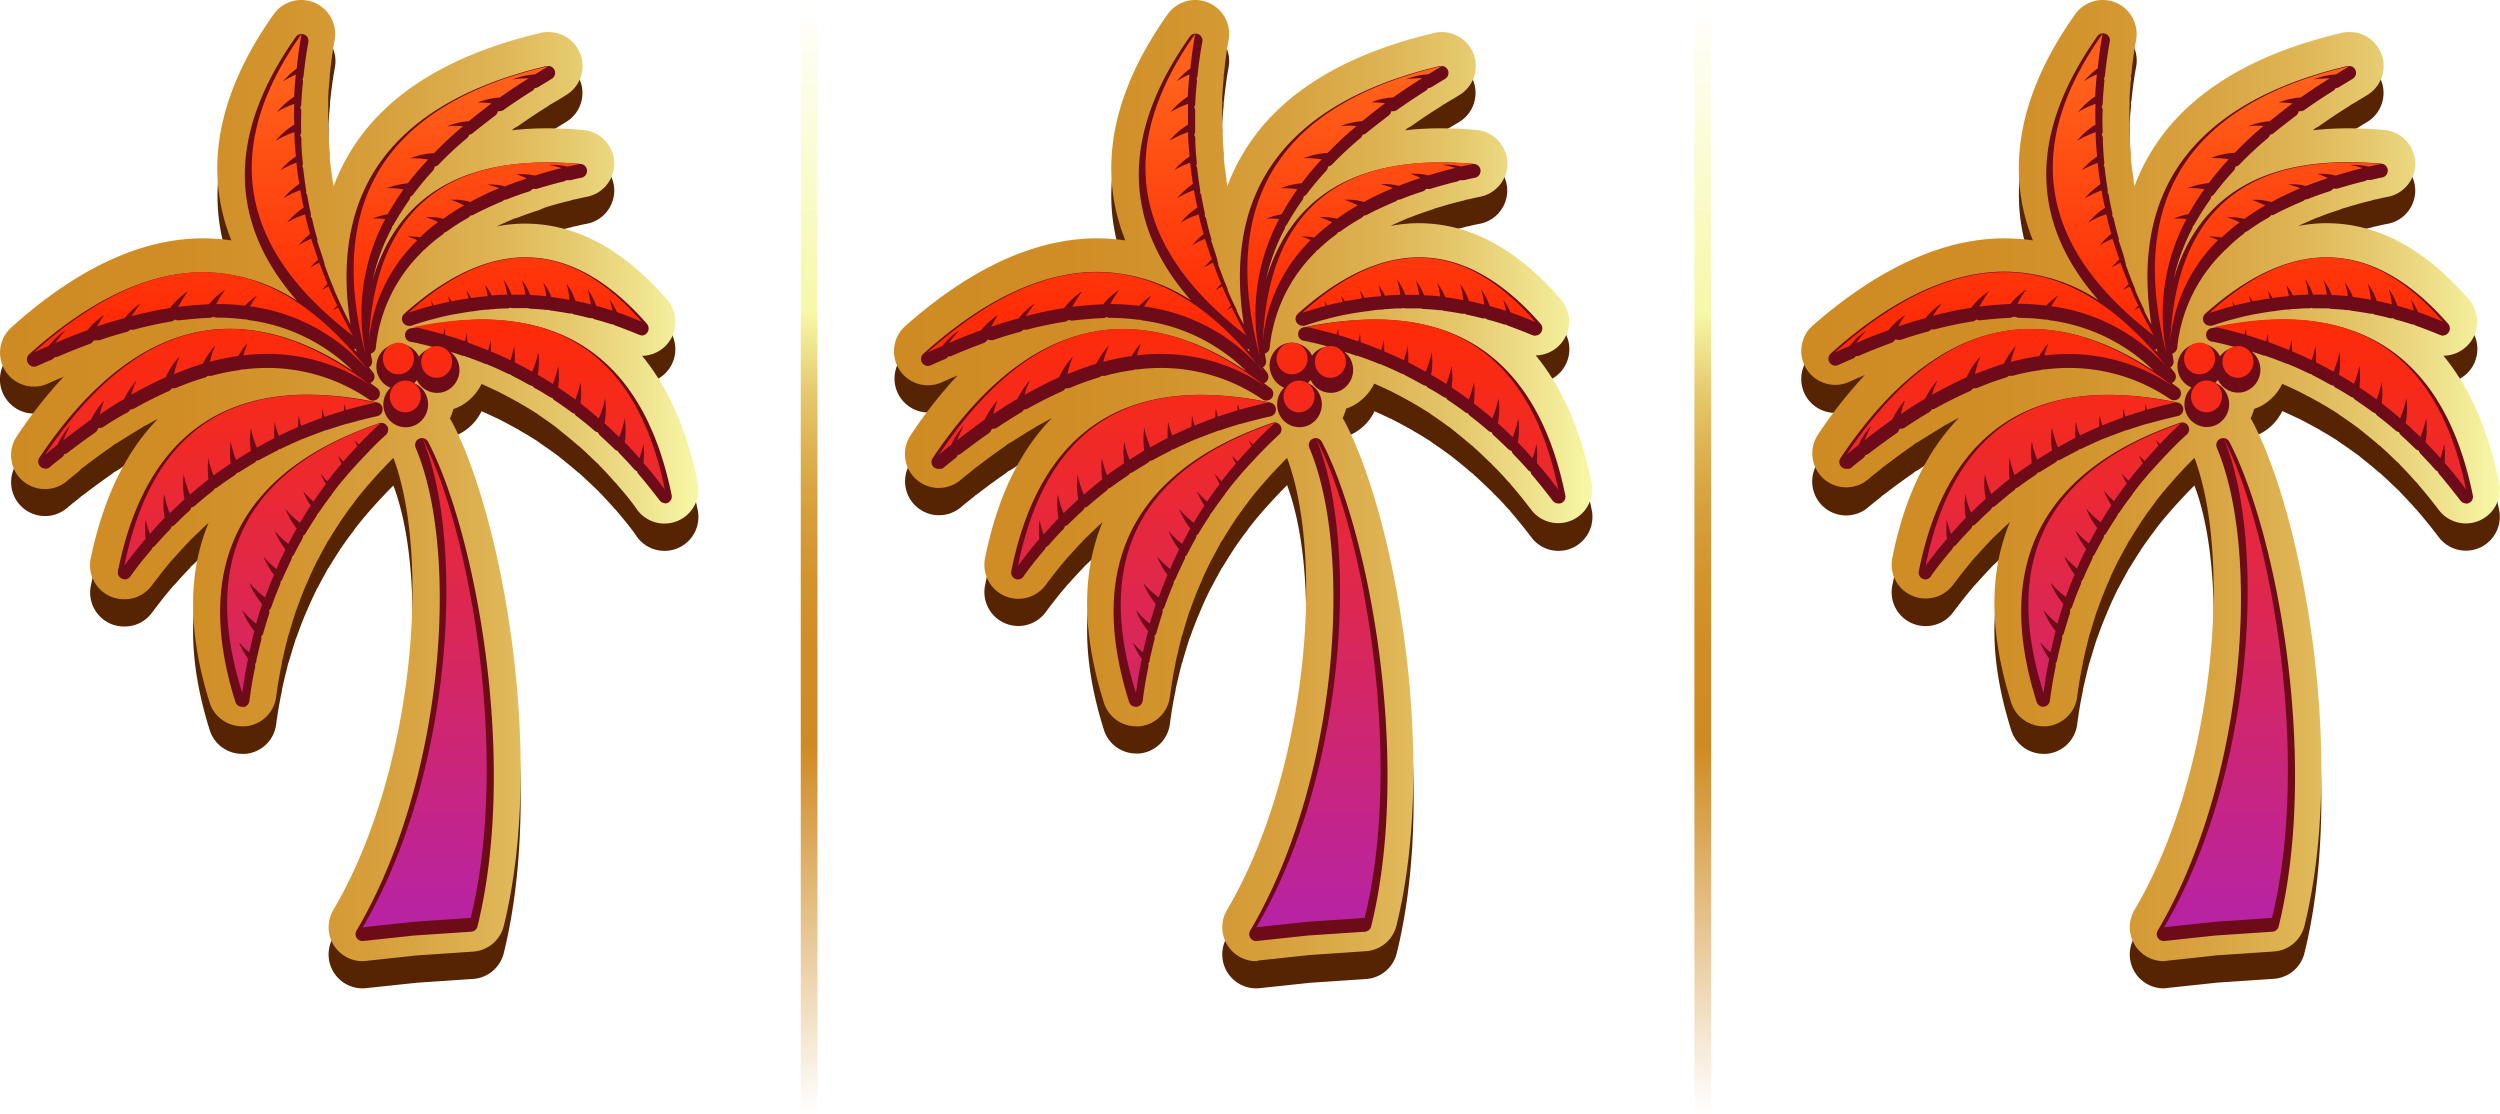 <svg id="Layer_1" data-name="Layer 1" xmlns="http://www.w3.org/2000/svg" xmlns:xlink="http://www.w3.org/1999/xlink" viewBox="0 0 361.54 161.05"><defs><style>.cls-1{fill:#562303;}.cls-2{fill:url(#linear-gradient);}.cls-3{fill:#6d0b19;}.cls-4{fill:url(#linear-gradient-2);}.cls-5{fill:url(#linear-gradient-3);}.cls-6{fill:url(#linear-gradient-4);}.cls-7{fill:url(#linear-gradient-5);}.cls-8{fill:url(#linear-gradient-6);}.cls-9{fill:url(#linear-gradient-7);}.cls-10{fill:url(#linear-gradient-8);}</style><linearGradient id="linear-gradient" x1="-18.35" y1="34.29" x2="82.7" y2="34.29" gradientUnits="userSpaceOnUse"><stop offset="0" stop-color="#cf8b23"/><stop offset="0.25" stop-color="#d08d26"/><stop offset="0.42" stop-color="#d3952f"/><stop offset="0.56" stop-color="#d7a13e"/><stop offset="0.7" stop-color="#deb353"/><stop offset="0.82" stop-color="#e6ca6f"/><stop offset="0.93" stop-color="#f0e591"/><stop offset="1" stop-color="#f7f8a8"/></linearGradient><linearGradient id="linear-gradient-2" x1="32.17" y1="98.88" x2="32.17" y2="-30.3" gradientUnits="userSpaceOnUse"><stop offset="0" stop-color="#b723a6"/><stop offset="0.68" stop-color="#ff2b06"/><stop offset="0.95" stop-color="#ff611a"/></linearGradient><linearGradient id="linear-gradient-3" x1="110.89" y1="34.29" x2="211.95" y2="34.29" xlink:href="#linear-gradient"/><linearGradient id="linear-gradient-4" x1="161.42" y1="98.88" x2="161.42" y2="-30.3" xlink:href="#linear-gradient-2"/><linearGradient id="linear-gradient-5" x1="242.13" y1="34.29" x2="343.19" y2="34.29" xlink:href="#linear-gradient"/><linearGradient id="linear-gradient-6" x1="292.66" y1="98.88" x2="292.66" y2="-30.3" xlink:href="#linear-gradient-2"/><linearGradient id="linear-gradient-7" x1="117.01" y1="161.05" x2="117.01" gradientUnits="userSpaceOnUse"><stop offset="0" stop-color="#cf8b23" stop-opacity="0"/><stop offset="0.33" stop-color="#cf8b23"/><stop offset="0.42" stop-color="#d08d26"/><stop offset="0.49" stop-color="#d3952f"/><stop offset="0.55" stop-color="#d7a13e"/><stop offset="0.6" stop-color="#deb353"/><stop offset="0.65" stop-color="#e6ca6f"/><stop offset="0.69" stop-color="#f0e591"/><stop offset="0.72" stop-color="#f7f8a8"/><stop offset="1" stop-color="#f7f8a8" stop-opacity="0"/></linearGradient><linearGradient id="linear-gradient-8" x1="246.25" y1="161.05" x2="246.25" y2="0" xlink:href="#linear-gradient-7"/></defs><path class="cls-1" d="M34.07,107.72a4.9,4.9,0,0,1-4.22-7.39C41.5,80.56,44,49.48,38.54,35c-.48.48-.93.94-1.37,1.41l-.2.21c-.65.7-1.26,1.36-1.82,2l-.34.39c-.63.74-1.26,1.5-1.86,2.29l0,0c-.09.13-.18.27-.28.4-.59.76-1.14,1.54-1.68,2.32l-.12.16c-.07.13-.14.25-.22.37-.48.72-.93,1.46-1.37,2.17a3.71,3.71,0,0,1-.28.41,4.11,4.11,0,0,1-.21.42c-.37.66-.74,1.34-1.08,2a4.25,4.25,0,0,1-.27.46l-.12.28c-.41.84-.81,1.67-1.16,2.53a4,4,0,0,1-.24.51c-.05.13-.09.26-.15.38-.42,1-.8,2-1.15,3a5.15,5.15,0,0,1-.23.54c0,.13-.06.25-.1.37-.25.76-.48,1.55-.71,2.33l-.12.4c-.05.16-.1.31-.16.46l-.09.41c-.23.89-.44,1.77-.64,2.66l-.13.55c0,.19-.05.39-.09.59-.28,1.32-.53,2.8-.77,4.55a4.89,4.89,0,0,1-4.43,4.24l-.43,0A4.91,4.91,0,0,1,12,70.44c-3.19-10.1-3.22-18.87-.17-26.13l-.25.25c-.46.4-.89.82-1.32,1.24l-.69.66-.28.24L9,47.06c-.69.71-1.35,1.43-2,2.17q-.17.18-.33.33l-.21.26c-1.14,1.34-2,2.47-2.83,3.57a4.87,4.87,0,0,1-4,2,5,5,0,0,1-2-.4,4.92,4.92,0,0,1-2.85-5.46C-3.28,40.12.23,33.65,4.5,29.29L3,30.1c-.16.09-.33.17-.49.24a4.17,4.17,0,0,1-.44.29c-1,.6-2.11,1.28-3.24,2.05a5.17,5.17,0,0,1-.68.39,6.12,6.12,0,0,1-.5.39c-1.23.86-2.53,1.81-3.86,2.83l-.4.28c-.12.11-.25.23-.38.33l-.32.26c-.45.35-.9.71-1.33,1.08a4.9,4.9,0,0,1-3.2,1.18,4.9,4.9,0,0,1-3.25-1.23,4.91,4.91,0,0,1-.82-6.41,67.72,67.72,0,0,1,6.78-8.62l-.3.13-2,.88a4.91,4.91,0,0,1-2,.43,4.91,4.91,0,0,1-4.11-2.23A4.91,4.91,0,0,1-16.72,16C-7.21,7.52,2.14,3.19,11,3.19a28,28,0,0,1,4.11.31C11.09-6.63,13.1-17.67,21.26-29.2a4.9,4.9,0,0,1,4-2.07,4.94,4.94,0,0,1,1.91.39,4.91,4.91,0,0,1,2.91,5.42c-.25,1.37-.47,2.87-.65,4.58a3.11,3.11,0,0,1-.06.44,3.44,3.44,0,0,1,0,.46c-.1,1-.18,1.94-.22,2.88a2.83,2.83,0,0,1,0,.41,4.33,4.33,0,0,1,0,.72c0,.88,0,1.76,0,2.64a4.52,4.52,0,0,1,0,.52,4.53,4.53,0,0,1,.05.53c0,1.19.09,2.19.19,3.14a4.15,4.15,0,0,1,0,.61c0,.1,0,.19,0,.28.1.93.23,1.91.38,2.84,0,.14,0,.27.05.41a3.86,3.86,0,0,1,.1.49,1.55,1.55,0,0,1,0,.21,29.42,29.42,0,0,1,2.37-4.93c5-8.34,14.3-14.15,27.54-17.27A4.84,4.84,0,0,1,61-26.63a4.89,4.89,0,0,1,4.53,3.05,4.89,4.89,0,0,1-2,6l-.61.37c-.48.3-.95.59-1.44.87a3.07,3.07,0,0,1-.31.17,4.14,4.14,0,0,1-.48.34c-1.29.8-2.58,1.66-3.94,2.62a5,5,0,0,1-.71.41c-.11.11-.24.22-.36.32h0a47.08,47.08,0,0,1,5.14-.27c1.65,0,3.4.08,5.2.24a4.9,4.9,0,0,1,4.46,4.68,4.91,4.91,0,0,1-4.06,5c-.47.08-.93.19-1.38.3a3.41,3.41,0,0,1-.48.09,4,4,0,0,1-.52.15c-1.17.28-2.3.6-3.63,1L60-1.08a5,5,0,0,1-.64.25c-1,.31-1.9.64-2.8,1A3.75,3.75,0,0,1,56,.34l-.29.13c-.84.36-1.57.69-2.22,1a22,22,0,0,1,4.11-.39c7.3,0,14.21,3.69,20.52,11a4.91,4.91,0,0,1-3.62,8.12c3.53,4.27,6.4,10.21,8.06,18.39a4.91,4.91,0,0,1-8.73,3.92C73,41.28,72,40.07,71,38.88a2.25,2.25,0,0,1-.24-.3,3.15,3.15,0,0,1-.36-.37c-.63-.72-1.29-1.42-1.95-2.1-.11-.11-.21-.23-.31-.35l-.29-.26-.68-.65c-.44-.41-.87-.83-1.31-1.22a4,4,0,0,1-.36-.35,5.07,5.07,0,0,1-.46-.35c-.78-.69-1.6-1.34-2.42-2l-.33-.27L62,30.46c-.76-.56-1.51-1.09-2.29-1.61l-.44-.33-.59-.36c-.49-.31-1-.62-1.53-.92a4.19,4.19,0,0,1-.5-.31l-.33-.17c-.76-.42-1.56-.86-2.35-1.26l-.24-.13-.26-.11c-.77-.36-1.47-.7-2.18-1a7.21,7.21,0,0,1-3.07,3.21,6.67,6.67,0,0,1-1,.42,8.13,8.13,0,0,1-.51,1.38,4.86,4.86,0,0,1,.33.54c7.22,13.81,13.55,48.2,7.46,72.83a4.92,4.92,0,0,1-4.43,3.72l-8.15.55-7.32.78A4.53,4.53,0,0,1,34.07,107.72Z" transform="translate(18.35 35.21)"/><path class="cls-2" d="M34.07,103.79a4.91,4.91,0,0,1-4.22-7.4C41.5,76.62,44,45.54,38.54,31c-.48.48-.93.95-1.37,1.41l-.2.22c-.65.69-1.26,1.35-1.82,2-.06.08-.29.34-.34.39-.63.74-1.26,1.5-1.86,2.29l0,0c-.09.14-.18.27-.28.4-.59.76-1.14,1.55-1.68,2.33l-.12.16c-.07.12-.14.24-.22.36-.48.72-.93,1.46-1.37,2.18a3.6,3.6,0,0,1-.28.4,2.74,2.74,0,0,1-.21.42c-.37.66-.74,1.35-1.08,2a3.47,3.47,0,0,1-.27.46l-.12.29c-.41.83-.81,1.66-1.16,2.53q-.11.26-.24.51c-.05.12-.09.25-.15.37-.42,1-.8,2-1.15,3a5.31,5.31,0,0,1-.23.55c0,.12-.06.24-.1.36-.25.77-.48,1.55-.71,2.34l-.12.4c-.05.15-.1.3-.16.45l-.09.41c-.23.89-.44,1.77-.64,2.67l-.13.54a5.58,5.58,0,0,1-.09.59c-.28,1.32-.53,2.81-.77,4.55a4.89,4.89,0,0,1-4.43,4.24,3.17,3.17,0,0,1-.43,0A4.91,4.91,0,0,1,12,66.5c-3.19-10.1-3.22-18.86-.17-26.13a3,3,0,0,1-.25.25c-.46.4-.89.82-1.32,1.24l-.69.66a3.22,3.22,0,0,1-.28.24,3.65,3.65,0,0,1-.31.36c-.69.71-1.35,1.43-2,2.17l-.33.34-.21.25c-1.14,1.34-2,2.48-2.83,3.57a4.88,4.88,0,0,1-4,2,5,5,0,0,1-2-.41,4.92,4.92,0,0,1-2.85-5.46C-3.28,36.18.23,29.71,4.5,25.35c-.49.26-1,.53-1.5.82l-.49.24c-.14.1-.29.19-.44.28-1,.6-2.11,1.29-3.24,2a5.17,5.17,0,0,1-.68.39,6.12,6.12,0,0,1-.5.39c-1.23.86-2.53,1.81-3.86,2.83l-.4.28A3.9,3.9,0,0,1-7,33l-.32.26c-.45.35-.9.71-1.33,1.08a4.9,4.9,0,0,1-3.2,1.18,4.9,4.9,0,0,1-3.25-1.23,4.9,4.9,0,0,1-.82-6.4,67.85,67.85,0,0,1,6.78-8.63l-.3.14c-.66.27-1.33.57-2,.87a4.76,4.76,0,0,1-2,.43,4.91,4.91,0,0,1-4.11-2.23,4.91,4.91,0,0,1,.84-6.33C-7.21,3.58,2.14-.74,11-.74a28,28,0,0,1,4.11.3c-4.06-10.13-2.05-21.17,6.11-32.69a4.91,4.91,0,0,1,4-2.08,4.94,4.94,0,0,1,1.91.39,4.91,4.91,0,0,1,2.91,5.42c-.25,1.37-.47,2.87-.65,4.59a3.18,3.18,0,0,1-.06.43,3.44,3.44,0,0,1,0,.46c-.1,1-.18,1.94-.22,2.89a2.69,2.69,0,0,1,0,.4,4.42,4.42,0,0,1,0,.73c0,.87,0,1.75,0,2.63a4.43,4.43,0,0,1,0,.52,4.75,4.75,0,0,1,.05.53c0,1.19.09,2.19.19,3.14a4.28,4.28,0,0,1,0,.62,2.51,2.51,0,0,1,0,.27c.1.93.23,1.91.38,2.84,0,.14,0,.27.05.41a3.86,3.86,0,0,1,.1.49,1.55,1.55,0,0,1,0,.21,29.33,29.33,0,0,1,2.37-4.92c5-8.34,14.3-14.15,27.54-17.28A4.84,4.84,0,0,1,61-30.57a4.89,4.89,0,0,1,4.53,3.05,4.89,4.89,0,0,1-2,6.05l-.61.38c-.48.29-.95.58-1.44.86a3.07,3.07,0,0,1-.31.17,4.14,4.14,0,0,1-.48.34c-1.29.8-2.58,1.66-3.94,2.62a4.21,4.21,0,0,1-.71.41c-.11.11-.24.22-.36.32l0,0a44.66,44.66,0,0,1,5.14-.28c1.65,0,3.4.08,5.2.24a4.91,4.91,0,0,1,4.46,4.68,4.91,4.91,0,0,1-4.06,5c-.47.08-.93.2-1.38.3a3.41,3.41,0,0,1-.48.09c-.16.06-.34.11-.52.16-1.17.27-2.3.59-3.63,1A3.25,3.25,0,0,1,60-5a5,5,0,0,1-.64.25c-1,.32-1.9.64-2.8,1L56-3.6l-.29.13c-.84.36-1.57.69-2.22,1a21.2,21.2,0,0,1,4.11-.4c7.3,0,14.21,3.7,20.52,11a4.9,4.9,0,0,1-3.62,8.12c3.53,4.27,6.4,10.21,8.06,18.39a4.91,4.91,0,0,1-8.73,3.92C73,37.34,72,36.13,71,35a2.34,2.34,0,0,1-.24-.31,3.06,3.06,0,0,1-.36-.36c-.63-.73-1.29-1.43-1.95-2.11-.11-.11-.21-.23-.31-.35a3.47,3.47,0,0,1-.29-.25l-.68-.65c-.44-.42-.87-.84-1.31-1.23a3,3,0,0,1-.36-.35A3.73,3.73,0,0,1,65,29c-.78-.68-1.6-1.34-2.42-2-.12-.08-.22-.18-.33-.27L62,26.52c-.76-.56-1.51-1.09-2.29-1.61a3.61,3.61,0,0,1-.44-.33l-.59-.36c-.49-.31-1-.62-1.53-.92a4.19,4.19,0,0,1-.5-.31l-.33-.16c-.76-.43-1.56-.86-2.35-1.26l-.24-.13-.26-.12c-.77-.36-1.47-.69-2.18-1a7.23,7.23,0,0,1-3.07,3.2,6.67,6.67,0,0,1-1,.42,8.13,8.13,0,0,1-.51,1.38,4.86,4.86,0,0,1,.33.54c7.22,13.81,13.55,48.2,7.46,72.84a4.91,4.91,0,0,1-4.43,3.71l-8.15.55-7.32.79A4.53,4.53,0,0,1,34.07,103.79Z" transform="translate(18.35 35.21)"/><path class="cls-3" d="M34.07,100.88a1,1,0,0,1-.86-1.51c12.69-21.51,15-54.61,8.55-69.83a1,1,0,0,1,.49-1.3,1.07,1.07,0,0,1,.43-.09,1,1,0,0,1,.88.53C50.5,42,56.57,75,50.7,98.77a1,1,0,0,1-.91.76l-8.23.55-7.38.79ZM16.69,67a1,1,0,0,1-1-.7C9.46,46.45,16.43,32.87,36.46,26a1,1,0,0,1,.33-.06,1,1,0,0,1,.67,1.74c-1.13,1-2.19,2.08-3.14,3.11l-.12.1-.09.12c-.71.76-1.37,1.46-2,2.19l-.16.16-.12.17c-.79.91-1.45,1.72-2,2.48a.67.67,0,0,1-.14.15.72.72,0,0,1-.15.27c-.69.89-1.32,1.8-1.8,2.49a1,1,0,0,1-.22.23,1.19,1.19,0,0,1-.15.35c-.51.76-1,1.55-1.46,2.31l-.07.12a1,1,0,0,1-.35.34.9.9,0,0,1-.13.47c-.4.71-.8,1.45-1.17,2.19a1,1,0,0,1-.32.37.94.94,0,0,1-.1.43c-.46,1-.88,1.84-1.26,2.76a1,1,0,0,1-.29.4.9.9,0,0,1-.08.45c-.5,1.19-.89,2.21-1.24,3.22a.91.91,0,0,1-.33.46,1,1,0,0,1,0,.53c-.26.83-.52,1.68-.77,2.53l-.08.29a1,1,0,0,1-.3.46,1,1,0,0,1,0,.53c-.25,1-.47,1.91-.69,2.87l0,.2a1.16,1.16,0,0,1-.2.4,1.1,1.1,0,0,1,0,.51c-.31,1.42-.57,3-.82,4.85a1,1,0,0,1-.9.86Zm-17-18.44a1.14,1.14,0,0,1-.4-.08,1,1,0,0,1-.58-1.12c3.39-16.92,12.63-25.5,27.47-25.5a48.9,48.9,0,0,1,10,1.12,1,1,0,0,1,.8,1,1,1,0,0,1-.79,1c-1.27.27-2.59.61-4.28,1.08l-.12,0-.13.05c-.95.28-1.89.59-2.8.9l-.16,0-.17.08c-1,.37-2,.74-3,1.14a.77.77,0,0,1-.26.07,1,1,0,0,1-.17.1l-.28.12c-.85.38-1.66.74-2.45,1.13a1,1,0,0,1-.39.11,1.05,1.05,0,0,1-.27.2c-.65.33-1.3.69-1.94,1l-.55.31a.93.93,0,0,1-.46.12,1,1,0,0,1-.32.32l-.79.48-1.34.83a1.07,1.07,0,0,1-.41.15,1.07,1.07,0,0,1-.32.35c-.83.55-1.62,1.1-2.44,1.71a1,1,0,0,1-.41.18,1.07,1.07,0,0,1-.3.37c-.78.6-1.61,1.29-2.62,2.16a.89.89,0,0,1-.5.23A1,1,0,0,1,9,38.7c-.49.44-1,.89-1.42,1.34l-.68.65a1,1,0,0,1-.45.24,1,1,0,0,1-.26.48c-.67.69-1.36,1.44-2.12,2.29a.86.86,0,0,1-.37.26,1.06,1.06,0,0,1-.21.39c-1.21,1.42-2.17,2.64-3,3.82A1,1,0,0,1-.36,48.59Zm78.16-11a1,1,0,0,1-.8-.4c-1-1.29-2-2.57-3.06-3.8a.93.93,0,0,1-.21-.42.89.89,0,0,1-.41-.28c-.59-.67-1.25-1.38-2.09-2.25A1,1,0,0,1,71,30a.93.93,0,0,1-.46-.24l-.64-.61c-.48-.47-1-.94-1.47-1.37a1.15,1.15,0,0,1-.3-.46,1,1,0,0,1-.5-.24c-.8-.69-1.68-1.41-2.62-2.13a.91.91,0,0,1-.29-.36,1.12,1.12,0,0,1-.42-.18c-.85-.63-1.65-1.19-2.45-1.72a.92.92,0,0,1-.32-.36,1.07,1.07,0,0,1-.39-.14l-.42-.26c-.55-.34-1.11-.69-1.71-1a.89.89,0,0,1-.37-.35.86.86,0,0,1-.44-.12c-.81-.45-1.65-.91-2.49-1.33a1.05,1.05,0,0,1-.27-.2,1,1,0,0,1-.33-.09c-.93-.44-1.85-.88-2.78-1.25a.72.72,0,0,1-.24-.14l-.18,0c-1.11-.45-2.08-.82-3-1.13l-.15-.07a.65.65,0,0,1-.2,0c-.6-.21-1.17-.4-1.73-.57a3.34,3.34,0,0,1-.49,5.56,3.16,3.16,0,0,1-1.49.37,3.25,3.25,0,0,1-2.89-1.81l0-.08a4,4,0,0,1-.42.49,3.21,3.21,0,0,1,1.68,1.59,3.36,3.36,0,0,1-1.4,4.41,3.25,3.25,0,0,1-1.49.37,3.22,3.22,0,0,1-2.9-1.82,3.35,3.35,0,0,1,.69-3.89,3.27,3.27,0,0,1-1.69-1.57,3.35,3.35,0,0,1,1.41-4.44,3.1,3.1,0,0,1,1.47-.36,3.25,3.25,0,0,1,2.9,1.82l0,.07a3.36,3.36,0,0,1,1.14-1,3.45,3.45,0,0,1,1.15-.34c-1-.29-2.14-.57-3.28-.8a1,1,0,0,1,0-2A49.3,49.3,0,0,1,51.29,11C66.1,11,75.35,19.52,78.78,36.4a1,1,0,0,1-1,1.2Zm-89.64-5a1,1,0,0,1-.66-.25A1,1,0,0,1-12.67,31c8.3-12.38,17.56-18.66,27.53-18.66,5.67,0,11.65,2,17.81,6.08a26.27,26.27,0,0,0-15-7.33,1.35,1.35,0,0,1-.34-.11l-.24,0H17a32.32,32.32,0,0,0-4-.26,1,1,0,0,1-.5-.13,1,1,0,0,1-.5.16c-1.4.06-2.83.18-4.39.36H7.42A1,1,0,0,1,6.94,11a1,1,0,0,1-.57.29A52.18,52.18,0,0,0,1,12.47a.77.77,0,0,1-.25,0,1.35,1.35,0,0,1-.29,0,1,1,0,0,1-.51.33c-1.26.33-2.57.73-3.89,1.19a1.26,1.26,0,0,1-.33,0A1,1,0,0,1-4.74,14l-.19.21a1,1,0,0,1-.43.31c-1.14.43-2.85,1.07-4.59,1.84a1.1,1.1,0,0,1-.4.08h-.13l0,.05a1,1,0,0,1-.42.32c-.7.29-1.39.6-2.11.92a1,1,0,0,1-.41.09,1,1,0,0,1-.84-.46A1,1,0,0,1-14.11,16C-5.34,8.15,3.13,4.16,11,4.16A25.2,25.2,0,0,1,24.61,8.29c-10-11.36-10.08-24.16-.17-38.17a1,1,0,0,1,.82-.42,1.09,1.09,0,0,1,.39.08,1,1,0,0,1,.59,1.1c-.27,1.48-.5,3.08-.69,4.9a1,1,0,0,1-.16.44,1,1,0,0,1,.07.47c-.13,1.25-.2,2.24-.24,3.13a.93.93,0,0,1-.16.51,1,1,0,0,1,.15.58c0,.85-.05,1.77,0,2.9a1,1,0,0,1-.15.54.93.93,0,0,1,.17.53c0,1.31.1,2.4.21,3.44a1,1,0,0,1-.08.5,1.05,1.05,0,0,1,.15.43c.11,1,.25,2,.4,3a.9.9,0,0,1,0,.46,1,1,0,0,1,.19.44c.13.81.29,1.56.48,2.47a.91.91,0,0,1,0,.49.93.93,0,0,1,.24.46c.19.91.43,1.81.71,2.75a1,1,0,0,1,0,.42.88.88,0,0,1,.12.26c.2.65.42,1.28.63,1.92L28.6,3a1.42,1.42,0,0,1,0,.2,1.34,1.34,0,0,1,.12.24c.35,1,.74,2,1.17,3a1.05,1.05,0,0,1,.06.24l.06.1c.42,1,.83,1.88,1.26,2.75a1.06,1.06,0,0,1,.06.19.56.56,0,0,1,.05.08c.29.6.61,1.23.95,1.9-1.36-8.66-.26-16,3.28-21.88,4.47-7.4,12.91-12.61,25.1-15.49l.23,0a1,1,0,0,1,.92.62,1,1,0,0,1-.41,1.23l-.64.4-1.36.82a1,1,0,0,1-.47.13h0a1,1,0,0,1-.37.41c-1.36.85-2.72,1.75-4.13,2.75a1,1,0,0,1-.55.18l-.28,0a1,1,0,0,1-.38.63l-.31.23c-1,.78-2,1.53-2.95,2.32a.94.94,0,0,1-.51.22,1,1,0,0,1-.32.5,48.47,48.47,0,0,0-4.09,3.81,1,1,0,0,1-.59.3,1,1,0,0,1-.26.62A41.8,41.8,0,0,0,41.42-7.1a.93.93,0,0,1-.43.33,1,1,0,0,1-.19.53c-.81,1.16-1.56,2.33-2.22,3.5a.91.91,0,0,1-.23.28.89.89,0,0,1-.12.39,29.59,29.59,0,0,0-2.66,7.26C38.89-6,47.33-11.72,60.78-11.72c1.54,0,3.17.07,4.85.22a1,1,0,0,1,.91,1,1,1,0,0,1-.83,1c-.54.1-1.07.23-1.58.35l-.17,0-.23,0a.75.75,0,0,1-.21,0,.93.93,0,0,1-.41.2c-1.27.3-2.46.64-3.86,1.06a.93.93,0,0,1-.29,0,1.09,1.09,0,0,1-.25,0h-.06a1,1,0,0,1-.52.38c-1.08.34-2.09.7-3.08,1.1a1,1,0,0,1-.37.08h-.1a1,1,0,0,1-.36.26c-1.69.72-3,1.33-4.08,1.91a1,1,0,0,1-.47.12h0a1.06,1.06,0,0,1-.37.36,26.66,26.66,0,0,0-2.94,1.88,1,1,0,0,1-.41.18,1.06,1.06,0,0,1-.28.32A24.11,24.11,0,0,0,43.11.82a1,1,0,0,1-.28.2.91.91,0,0,1-.17.23A22.53,22.53,0,0,0,36,15.07a1,1,0,0,1-.71.85c0,.32.11.64.17,1a1,1,0,0,1-.45,1c.2.24.4.49.59.74A1,1,0,0,1,35.49,20a1,1,0,0,1-.29.17l.95.71A1,1,0,0,1,35,22.55,26,26,0,0,0,20.32,18a27.71,27.71,0,0,0-3.37.21h-.12a1.09,1.09,0,0,1-.26,0,1.1,1.1,0,0,1-.35.11,30.39,30.39,0,0,0-4,.82,1.09,1.09,0,0,1-.26,0,.9.9,0,0,1-.28,0,1,1,0,0,1-.44.26,39.5,39.5,0,0,0-4.07,1.47,1,1,0,0,1-.38.07,1,1,0,0,1-.3,0,1,1,0,0,1-.47.43c-1.55.68-3.22,1.52-4.95,2.49a1,1,0,0,1-.49.13H.51a1,1,0,0,1-.41.44C-1,25-2.15,25.69-3.36,26.5a1,1,0,0,1-.56.18l-.2,0-.12.25a1.06,1.06,0,0,1-.34.41c-1.3.9-2.65,1.89-4,2.93a1,1,0,0,1-.51.21l0,.06a1,1,0,0,1-.29.39l-.34.26c-.48.38-1,.77-1.43,1.17A1,1,0,0,1-11.84,32.58Zm45-16.89c0-.15-.06-.31-.1-.45l-.24.07Zm41.32-2.37a1,1,0,0,1-.38-.07c-1.13-.46-2.34-.94-3.54-1.37a1,1,0,0,1-.28-.16h-.05a.89.89,0,0,1-.32-.05c-.8-.26-1.54-.48-2.27-.67a1,1,0,0,1-.37-.19h-.17a1.24,1.24,0,0,1-.27,0c-.7-.19-1.45-.36-2.15-.51a1,1,0,0,1-.36-.16.75.75,0,0,1-.26,0l-.2,0c-.75-.15-1.58-.28-2.54-.41a1,1,0,0,1-.34-.1,1.12,1.12,0,0,1-.27,0h-.11c-.69-.08-1.43-.14-2.25-.17a1.24,1.24,0,0,1-.39-.09l-.27,0h-.05c-.63,0-1.27,0-1.88,0h0a.9.9,0,0,1-.37-.07A1,1,0,0,1,55,9.4h-.3c-.62,0-1.24.06-1.88.11h-.27a.94.94,0,0,1-.29.06c-.7,0-1.44.13-2.33.26h-.17a.79.79,0,0,1-.22.05c-.83.11-1.69.27-2.42.4l-.09,0a.73.73,0,0,1-.21.06c-.72.14-1.44.31-2.21.51h-.06l-.16.06c-1.13.28-2.26.64-3.3,1a1.06,1.06,0,0,1-.31,0,1,1,0,0,1-.86-.49,1,1,0,0,1,.19-1.25C46.1,4.8,52,2,57.64,2c6.12,0,12,3.24,17.57,9.63a1,1,0,0,1,.06,1.23A1,1,0,0,1,74.46,13.32Z" transform="translate(18.35 35.21)"/><path class="cls-4" d="M49.72,97.53c5.64-22.8.05-55.83-7-69.38,6.29,14.9,4.43,48.63-8.61,70.73l7.42-.79ZM36.79,25.91Q7.5,36,16.69,65c.22-1.67.49-3.33.83-4.93a11.9,11.9,0,0,1-1.31-2.4,15.79,15.79,0,0,0,1.48,1.47c.24-1,.47-2.05.74-3.09a11.45,11.45,0,0,1-1.74-3,17,17,0,0,0,2,1.94c.28-1,.56-1.92.86-2.85a11.46,11.46,0,0,1-1.85-3.07A15.41,15.41,0,0,0,20,51.2c.39-1.11.81-2.18,1.27-3.28a10.69,10.69,0,0,1-1.51-2.64,13.34,13.34,0,0,0,1.88,1.8c.39-1,.83-1.88,1.28-2.82a11.41,11.41,0,0,1-1.52-2.67,12.71,12.71,0,0,0,1.95,1.86c.38-.75.79-1.51,1.19-2.23a12.1,12.1,0,0,1-1.62-2.84,11.48,11.48,0,0,0,2.12,2c.49-.81,1-1.65,1.55-2.47a11.17,11.17,0,0,1-1.09-2.07,15.81,15.81,0,0,0,1.47,1.48c.59-.85,1.19-1.7,1.83-2.53A11.49,11.49,0,0,1,28,33.3a10.48,10.48,0,0,0,1,1.08c.66-.88,1.35-1.72,2.06-2.53a12.42,12.42,0,0,1-.55-1.16,10.84,10.84,0,0,0,.82.84c.62-.75,1.31-1.49,2-2.23-.15-.28-.27-.54-.41-.86a7.49,7.49,0,0,0,.63.63q1.5-1.61,3.2-3.16ZM35.93,23Q5.66,16.68-.36,46.59c1-1.36,2-2.64,3.08-3.89a10.58,10.58,0,0,1,0-2.75A14,14,0,0,0,3.32,42c.7-.79,1.4-1.56,2.14-2.32a11.34,11.34,0,0,1-.08-3.48A13.9,13.9,0,0,0,6.2,39c.71-.67,1.39-1.35,2.13-2a11.72,11.72,0,0,1-.12-3.6,17,17,0,0,0,.91,2.92c.87-.75,1.77-1.51,2.67-2.2a13.13,13.13,0,0,1,0-3.08,11.74,11.74,0,0,0,.75,2.51c.81-.6,1.62-1.16,2.47-1.73a12.11,12.11,0,0,1,0-3.14,15.29,15.29,0,0,0,.79,2.63c.7-.45,1.43-.89,2.13-1.32a11.69,11.69,0,0,1,0-3.31,13.51,13.51,0,0,0,.87,2.84c.82-.45,1.66-.93,2.51-1.36a14.52,14.52,0,0,1,.08-2.34,11,11,0,0,0,.59,2c.89-.45,1.82-.85,2.78-1.28a16.11,16.11,0,0,1,.08-1.63c.12.5.22,1,.37,1.46,1-.41,2-.78,3-1.16,0-.41,0-.83.08-1.27.08.39.17.78.28,1.14.93-.31,1.87-.62,2.84-.91,0-.3,0-.62.06-.94.08.29.14.58.2.86,1.43-.39,2.86-.77,4.34-1.09Zm-.39-2.26Q8.63,0-11.84,30.58c.58-.5,1.2-1,1.79-1.46A11.57,11.57,0,0,1-8.18,26.3c-.42.8-.75,1.5-1,2.16q2.05-1.58,4-3A11.58,11.58,0,0,1-3.3,22.72a15.69,15.69,0,0,0-.62,2c1.19-.8,2.37-1.56,3.52-2.23a12.79,12.79,0,0,1,1.81-2.71A14.34,14.34,0,0,0,.6,21.89c1.7-.95,3.38-1.81,5-2.54a11.57,11.57,0,0,1,2-3,14.8,14.8,0,0,0-.78,2.55A43.72,43.72,0,0,1,11,17.38a12.26,12.26,0,0,1,1.78-2.64A13.53,13.53,0,0,0,12,17.12a31.24,31.24,0,0,1,4.11-.84,11.54,11.54,0,0,1,1.37-1.9,12.09,12.09,0,0,0-.63,1.81,26.9,26.9,0,0,1,18.71,4.53Zm-.7-2.44Q13.75-8.65-13.45,15.76c.73-.33,1.43-.64,2.14-.93a10.56,10.56,0,0,1,2.47-2.29,18.43,18.43,0,0,0-1.51,1.85c1.57-.69,3.14-1.3,4.65-1.85a11,11,0,0,1,2.44-2.22A16.76,16.76,0,0,0-4.32,12c1.34-.46,2.66-.86,4-1.21A10.75,10.75,0,0,1,2,8.65,17.73,17.73,0,0,0,.7,10.51,52,52,0,0,1,6.22,9.34,10.64,10.64,0,0,1,8.84,6.92,19.33,19.33,0,0,0,7.42,9.16c1.55-.18,3-.3,4.45-.37a10.7,10.7,0,0,1,2.36-2.11,12.78,12.78,0,0,0-1.31,2.08A33.29,33.29,0,0,1,17.08,9a12.69,12.69,0,0,1,1.77-1.5c-.38.51-.71,1-1.05,1.59a27.18,27.18,0,0,1,17,9.16Zm-2.2-5Q7.81-5.64,25.26-30.3c-.31,1.66-.53,3.33-.7,5a12.28,12.28,0,0,0-2,1.88,12.7,12.7,0,0,1,1.87-1c-.11,1.07-.2,2.14-.24,3.19A11.57,11.57,0,0,0,21.69-19a12.35,12.35,0,0,1,2.52-1.18c-.05,1-.05,2,0,3a10.11,10.11,0,0,0-2.69,2.35,12.65,12.65,0,0,1,2.71-1.27c0,1.17.09,2.34.22,3.51a11.19,11.19,0,0,0-2.24,2,13,13,0,0,1,2.3-1.09c.11,1,.26,2.06.42,3.06a11.79,11.79,0,0,0-2.28,2.06,15,15,0,0,1,2.43-1.15c.14.86.31,1.68.49,2.52A10.14,10.14,0,0,0,23.16-3,10.55,10.55,0,0,1,25.77-4.2c.21,1,.45,1.89.73,2.83A9.56,9.56,0,0,0,24.83.27a12.23,12.23,0,0,1,1.83-.95c.31,1,.65,2,1,3a9.59,9.59,0,0,0-1.13,1.16,14.71,14.71,0,0,1,1.3-.7c.36,1,.76,2.06,1.19,3.07-.28.29-.58.59-.86.93a8,8,0,0,1,1-.57c.41.93.83,1.88,1.27,2.78-.23.21-.43.46-.65.69l.76-.43c.65,1.36,1.37,2.72,2.12,4.06Zm1.87,2.75Q25.84-17.38,61-25.66c-.68.41-1.32.81-2,1.21a10,10,0,0,0-3.23.74,14.46,14.46,0,0,1,2.34-.17c-1.46.9-2.85,1.83-4.18,2.77a9.9,9.9,0,0,0-3.2.73,14.73,14.73,0,0,1,2,.12c-1.12.86-2.21,1.71-3.28,2.58a10.66,10.66,0,0,0-3.12.72,14.45,14.45,0,0,1,2.28,0,49.13,49.13,0,0,0-4.17,3.89,10.54,10.54,0,0,0-3.45.75,14.32,14.32,0,0,1,2.58.18A42.84,42.84,0,0,0,40.62-8.7,12.45,12.45,0,0,0,37.55-8,13.33,13.33,0,0,1,40-7.82a42,42,0,0,0-2.28,3.59,11.65,11.65,0,0,0-2.21.63,12.72,12.72,0,0,1,1.85.07,29.15,29.15,0,0,0-2.84,19.6ZM35,14Q36.39-14.1,65.54-11.5c-.63.11-1.23.26-1.81.39a9.51,9.51,0,0,0-2.7-.25,14.7,14.7,0,0,1,1.85.46c-1.37.32-2.66.7-3.92,1.08A8.46,8.46,0,0,0,56.33-10a8.54,8.54,0,0,1,1.5.61c-1.09.34-2.14.72-3.15,1.13a7.88,7.88,0,0,0-2.59-.24A11.83,11.83,0,0,1,53.83-8c-1.46.62-2.87,1.26-4.16,2a8.08,8.08,0,0,0-2.84-.32,13.3,13.3,0,0,1,1.94.81,27.71,27.71,0,0,0-3,1.94,7.89,7.89,0,0,0-2.54-.23A9.7,9.7,0,0,1,45-3.09a23.5,23.5,0,0,0-2.61,2.2A9,9,0,0,0,40.53-1,7.54,7.54,0,0,1,42-.46,23.42,23.42,0,0,0,35,14Zm5.74-4Q59-6.54,74.46,11.32c-1.21-.49-2.4-1-3.59-1.38A10.07,10.07,0,0,0,69.8,8.07a11.36,11.36,0,0,1,.41,1.65c-.79-.26-1.55-.49-2.34-.69a8.83,8.83,0,0,0-1.25-2.41,12,12,0,0,1,.46,2.2c-.72-.19-1.49-.37-2.21-.52a8.65,8.65,0,0,0-1.3-2.49A9.8,9.8,0,0,1,64,8.16c-.87-.17-1.74-.3-2.61-.42a8.42,8.42,0,0,0-1.19-2.11,8.49,8.49,0,0,1,.45,2c-.77-.09-1.53-.14-2.32-.17a8,8,0,0,0-1.19-2.14,11.89,11.89,0,0,1,.49,2.08c-.66,0-1.34,0-2,0a9.19,9.19,0,0,0-1.22-2.26A10.6,10.6,0,0,1,55,7.4c-.74,0-1.47.06-2.23.12A9,9,0,0,0,51.8,6a16.65,16.65,0,0,1,.39,1.62c-.81.06-1.59.15-2.4.27-.2-.35-.42-.73-.66-1.09.09.38.2.76.28,1.15-.82.11-1.67.26-2.48.41-.16-.27-.34-.53-.55-.82a6.25,6.25,0,0,1,.25.9c-.76.15-1.51.32-2.27.52A6.92,6.92,0,0,0,44,8.3c0,.22.12.44.18.68-1.12.28-2.24.63-3.37,1Zm.62,2.11Q71.69,5.72,77.8,35.6c-1-1.35-2-2.64-3.1-3.85a13.64,13.64,0,0,0,0-2.77,15.58,15.58,0,0,1-.58,2.07c-.69-.79-1.4-1.56-2.12-2.29A12.15,12.15,0,0,0,72,25.27,13,13,0,0,1,71.19,28c-.7-.66-1.41-1.37-2.13-2a11,11,0,0,0,.1-3.61,14.84,14.84,0,0,1-.91,2.91c-.86-.75-1.76-1.48-2.66-2.18a11.25,11.25,0,0,0,0-3.07,14.19,14.19,0,0,1-.73,2.52c-.82-.61-1.64-1.18-2.48-1.74a12.48,12.48,0,0,0,0-3.13,15.43,15.43,0,0,1-.79,2.61c-.69-.43-1.41-.89-2.17-1.31a11.19,11.19,0,0,0,.08-3.3,13.56,13.56,0,0,1-.89,2.84c-.82-.46-1.67-.92-2.51-1.35a16,16,0,0,0-.09-2.36,18.35,18.35,0,0,1-.54,2.06c-.94-.45-1.87-.89-2.84-1.28A15.54,15.54,0,0,0,52.61,14c-.1.49-.24,1-.36,1.46-1-.4-2-.79-3-1.15A7.63,7.63,0,0,0,49.13,13a11.5,11.5,0,0,1-.26,1.13c-.95-.33-1.88-.63-2.84-.91,0-.3,0-.62-.06-.94-.08.28-.14.58-.21.86-1.43-.4-2.88-.79-4.36-1.09ZM38.26,14.6a2.19,2.19,0,0,1,3,1,2.3,2.3,0,0,1-1,3.08,2.21,2.21,0,0,1-3-1,2.36,2.36,0,0,1,1-3.1Zm5.54.48a2.23,2.23,0,0,1,3,1,2.35,2.35,0,0,1-1,3.1,2.22,2.22,0,0,1-3-1,2.39,2.39,0,0,1,1-3.12Zm-4.54,5a2.19,2.19,0,0,1,3,1,2.33,2.33,0,0,1-1,3.1,2.23,2.23,0,0,1-3-1,2.36,2.36,0,0,1,1-3.1Z" transform="translate(18.35 35.21)"/><path class="cls-1" d="M163.31,107.72a4.9,4.9,0,0,1-4.22-7.39c11.66-19.77,14.15-50.85,8.69-65.38-.47.48-.93.94-1.37,1.41l-.2.21c-.65.7-1.26,1.36-1.82,2l-.34.39c-.63.74-1.26,1.5-1.86,2.29l0,0c-.09.13-.18.27-.28.4-.59.76-1.14,1.54-1.68,2.32l-.12.16a2.77,2.77,0,0,1-.22.37c-.47.72-.93,1.46-1.36,2.17-.09.14-.18.28-.28.41l-.21.42c-.37.66-.74,1.34-1.09,2-.08.16-.17.31-.26.46l-.13.28c-.41.84-.81,1.67-1.16,2.53a4,4,0,0,1-.24.51c0,.13-.09.26-.14.38-.42,1-.81,2-1.16,3a3.65,3.65,0,0,1-.23.54,2.24,2.24,0,0,1-.1.37c-.25.76-.48,1.55-.71,2.33l-.12.4c0,.16-.1.31-.16.46a3.38,3.38,0,0,1-.09.41c-.23.89-.43,1.77-.64,2.66l-.13.55c0,.19-.05.39-.09.59-.28,1.32-.53,2.8-.76,4.55a4.91,4.91,0,0,1-4.44,4.24l-.43,0a4.89,4.89,0,0,1-4.67-3.43c-3.19-10.1-3.22-18.87-.18-26.13l-.25.25c-.45.4-.89.82-1.32,1.24l-.69.66-.27.24-.32.36c-.69.71-1.35,1.43-2,2.17q-.16.18-.33.33a2.56,2.56,0,0,1-.2.26c-1.15,1.34-2,2.47-2.83,3.57a4.91,4.91,0,0,1-8.8-3.82c1.89-9.45,5.4-15.92,9.67-20.28l-1.5.81a4.44,4.44,0,0,1-.49.24,3.35,3.35,0,0,1-.44.29c-1,.6-2.11,1.28-3.23,2.05a4.7,4.7,0,0,1-.69.39,4.78,4.78,0,0,1-.5.39c-1.23.86-2.53,1.81-3.86,2.83l-.4.28c-.12.11-.25.23-.38.33l-.32.26c-.45.35-.9.71-1.33,1.08a4.91,4.91,0,0,1-7.27-6.46,67.72,67.72,0,0,1,6.78-8.62l-.3.13-2,.88A4.91,4.91,0,0,1,112.52,16C122,7.52,131.38,3.19,140.29,3.19a28.22,28.22,0,0,1,4.11.31c-4.07-10.13-2.06-21.17,6.1-32.7a4.9,4.9,0,0,1,4-2.07,4.91,4.91,0,0,1,1.91.39,4.89,4.89,0,0,1,2.91,5.42c-.25,1.37-.46,2.87-.64,4.58,0,.15,0,.3-.07.44a3.44,3.44,0,0,1,0,.46c-.09,1-.18,1.94-.21,2.88,0,.14,0,.27,0,.41a3.47,3.47,0,0,1,0,.72c0,.88,0,1.76,0,2.64a4.52,4.52,0,0,1,0,.52,4.53,4.53,0,0,1,.05.53c0,1.19.09,2.19.19,3.14a4.15,4.15,0,0,1,0,.61c0,.1,0,.19,0,.28.1.93.24,1.91.38,2.84A2.87,2.87,0,0,1,159-5a3.88,3.88,0,0,1,.11.49l0,.21a29.42,29.42,0,0,1,2.37-4.93c5-8.34,14.3-14.15,27.54-17.27a4.9,4.9,0,0,1,1.13-.13,4.91,4.91,0,0,1,4.54,3.05,4.91,4.91,0,0,1-2,6l-.62.37c-.48.3-1,.59-1.44.87a3.07,3.07,0,0,1-.31.17,4.14,4.14,0,0,1-.48.34c-1.29.8-2.58,1.66-3.94,2.62a4.92,4.92,0,0,1-.7.41c-.12.11-.24.22-.37.32h0a46.76,46.76,0,0,1,5.13-.27c1.66,0,3.41.08,5.2.24a4.9,4.9,0,0,1,4.46,4.68,4.91,4.91,0,0,1-4.06,5c-.47.08-.93.19-1.38.3a3.55,3.55,0,0,1-.47.09,5.08,5.08,0,0,1-.52.15c-1.17.28-2.3.6-3.64,1l-.42.11a4.86,4.86,0,0,1-.63.25c-1,.31-1.91.64-2.81,1a3.75,3.75,0,0,1-.47.17L185,.47c-.85.36-1.58.69-2.23,1a22,22,0,0,1,4.11-.39c7.31,0,14.21,3.69,20.53,11a4.91,4.91,0,0,1-3.63,8.12c3.53,4.27,6.4,10.21,8.07,18.39a4.91,4.91,0,0,1-8.73,3.92c-.91-1.2-1.88-2.41-2.9-3.6-.08-.09-.16-.2-.24-.3s-.24-.24-.36-.37c-.63-.72-1.29-1.42-2-2.1-.11-.11-.21-.23-.31-.35l-.29-.26-.68-.65c-.43-.41-.87-.83-1.31-1.22a4,4,0,0,1-.36-.35,3.87,3.87,0,0,1-.45-.35c-.79-.69-1.6-1.34-2.43-2l-.33-.27-.32-.22c-.76-.56-1.51-1.09-2.29-1.61l-.44-.33-.59-.36c-.49-.31-1-.62-1.53-.92a5.19,5.19,0,0,1-.5-.31l-.32-.17c-.77-.42-1.57-.86-2.36-1.26l-.24-.13-.26-.11c-.77-.36-1.47-.7-2.18-1a7.21,7.21,0,0,1-3.07,3.21,6.22,6.22,0,0,1-1,.42,7.36,7.36,0,0,1-.51,1.38,4.86,4.86,0,0,1,.33.54c7.22,13.81,13.55,48.2,7.46,72.83a4.9,4.9,0,0,1-4.43,3.72l-8.14.55-7.33.78A4.41,4.41,0,0,1,163.31,107.72Z" transform="translate(18.35 35.21)"/><path class="cls-5" d="M163.31,103.79a4.91,4.91,0,0,1-4.22-7.4c11.66-19.77,14.15-50.85,8.69-65.38l-1.37,1.41-.2.22c-.65.69-1.26,1.35-1.82,2-.06.08-.29.34-.34.39-.63.74-1.26,1.5-1.86,2.29l0,0c-.09.14-.18.27-.28.4-.59.76-1.14,1.55-1.68,2.33l-.12.16a3.48,3.48,0,0,1-.22.36c-.47.72-.93,1.46-1.36,2.18-.09.14-.18.27-.28.4s-.14.29-.21.42c-.37.66-.74,1.35-1.09,2a5,5,0,0,1-.26.46c0,.1-.09.19-.13.29-.41.83-.81,1.66-1.16,2.53q-.1.26-.24.51c0,.12-.09.25-.14.37-.42,1-.81,2-1.16,3a3.76,3.76,0,0,1-.23.55,2.42,2.42,0,0,1-.1.36c-.25.77-.48,1.55-.71,2.34l-.12.4c0,.15-.1.3-.16.45a3.38,3.38,0,0,1-.09.41c-.23.89-.43,1.77-.64,2.67l-.13.54a5.58,5.58,0,0,1-.09.59c-.28,1.32-.53,2.81-.76,4.55a4.91,4.91,0,0,1-4.44,4.24,3.1,3.1,0,0,1-.43,0,4.89,4.89,0,0,1-4.67-3.43c-3.19-10.1-3.22-18.86-.18-26.13l-.25.25c-.45.4-.89.82-1.32,1.24l-.69.66-.27.24a3.73,3.73,0,0,1-.32.36c-.69.71-1.35,1.43-2,2.17l-.33.34-.2.25c-1.15,1.34-2,2.48-2.83,3.57a4.91,4.91,0,0,1-8.8-3.82c1.89-9.45,5.4-15.92,9.67-20.28-.49.26-1,.53-1.5.82-.16.08-.32.17-.49.24a4.73,4.73,0,0,1-.44.28c-1,.6-2.11,1.29-3.23,2a4.7,4.7,0,0,1-.69.39,4.78,4.78,0,0,1-.5.39c-1.23.86-2.53,1.81-3.86,2.83l-.4.28a3.9,3.9,0,0,1-.38.33l-.32.26c-.45.35-.9.71-1.33,1.08a4.9,4.9,0,0,1-7.27-6.45,67.85,67.85,0,0,1,6.78-8.63l-.3.14c-.66.27-1.32.57-2,.87a4.74,4.74,0,0,1-2,.43,4.91,4.91,0,0,1-3.28-8.56C122,3.58,131.38-.74,140.29-.74a28.21,28.21,0,0,1,4.11.3c-4.07-10.13-2.06-21.17,6.1-32.69a4.91,4.91,0,0,1,4-2.08,4.91,4.91,0,0,1,1.91.39,4.89,4.89,0,0,1,2.91,5.42c-.25,1.37-.46,2.87-.64,4.59,0,.14,0,.29-.07.43a3.44,3.44,0,0,1,0,.46c-.09,1-.18,1.94-.21,2.89,0,.13,0,.27,0,.4a3.55,3.55,0,0,1,0,.73c0,.87,0,1.75,0,2.63a4.43,4.43,0,0,1,0,.52,4.75,4.75,0,0,1,.05.53c0,1.19.09,2.19.19,3.14a4.28,4.28,0,0,1,0,.62,2.51,2.51,0,0,1,0,.27c.1.93.24,1.91.38,2.84a2.87,2.87,0,0,1,0,.41,3.88,3.88,0,0,1,.11.49l0,.21a29.33,29.33,0,0,1,2.37-4.92c5-8.34,14.3-14.15,27.54-17.28a4.9,4.9,0,0,1,1.13-.13,4.91,4.91,0,0,1,4.54,3.05,4.91,4.91,0,0,1-2,6.05l-.62.38c-.48.29-1,.58-1.44.86a3.07,3.07,0,0,1-.31.17,4.14,4.14,0,0,1-.48.34c-1.29.8-2.58,1.66-3.94,2.62a4.13,4.13,0,0,1-.7.41c-.12.11-.24.22-.37.32l0,0a44.35,44.35,0,0,1,5.13-.28c1.66,0,3.41.08,5.2.24a4.91,4.91,0,0,1,4.46,4.68,4.91,4.91,0,0,1-4.06,5c-.47.08-.93.2-1.38.3a3.55,3.55,0,0,1-.47.09l-.52.16c-1.17.27-2.3.59-3.64,1a3.25,3.25,0,0,1-.42.11,4.86,4.86,0,0,1-.63.25c-1,.32-1.91.64-2.81,1l-.47.16-.28.13c-.85.36-1.58.69-2.23,1a21.2,21.2,0,0,1,4.11-.4c7.31,0,14.21,3.7,20.53,11a4.91,4.91,0,0,1-3.63,8.12c3.53,4.27,6.4,10.21,8.07,18.39a4.91,4.91,0,0,1-8.73,3.92c-.91-1.2-1.88-2.41-2.9-3.59l-.24-.31-.36-.36c-.63-.73-1.29-1.43-2-2.11-.11-.11-.21-.23-.31-.35a3.47,3.47,0,0,1-.29-.25l-.68-.65c-.43-.42-.87-.84-1.31-1.23a3,3,0,0,1-.36-.35,3,3,0,0,1-.45-.35q-1.19-1-2.43-2c-.11-.08-.22-.18-.33-.27l-.32-.22c-.76-.56-1.51-1.09-2.29-1.61a4.59,4.59,0,0,1-.44-.33l-.59-.36c-.49-.31-1-.62-1.53-.92a5.19,5.19,0,0,1-.5-.31,3.18,3.18,0,0,1-.32-.16c-.77-.43-1.57-.86-2.36-1.26l-.24-.13-.26-.12c-.77-.36-1.47-.69-2.18-1a7.23,7.23,0,0,1-3.07,3.2,6.22,6.22,0,0,1-1,.42,7.36,7.36,0,0,1-.51,1.38,4.86,4.86,0,0,1,.33.54c7.22,13.81,13.55,48.2,7.46,72.84a4.89,4.89,0,0,1-4.43,3.71l-8.14.55-7.33.79A4.41,4.41,0,0,1,163.31,103.79Z" transform="translate(18.35 35.21)"/><path class="cls-3" d="M163.31,100.88a1,1,0,0,1-.86-1.51c12.69-21.51,15-54.61,8.55-69.83a1,1,0,0,1,.49-1.3,1.11,1.11,0,0,1,.43-.09,1,1,0,0,1,.89.53c6.93,13.27,13,46.34,7.13,70.09a1,1,0,0,1-.91.76l-8.23.55-7.38.79ZM145.93,67a1,1,0,0,1-1-.7c-6.28-19.88.69-33.46,20.72-40.36a1,1,0,0,1,.33-.06,1,1,0,0,1,.67,1.74q-1.69,1.56-3.14,3.11l-.12.1-.09.12c-.71.76-1.37,1.46-2,2.19a1.21,1.21,0,0,1-.16.16.66.66,0,0,1-.12.17c-.79.91-1.45,1.72-2,2.48l-.15.15a.87.87,0,0,1-.14.27c-.7.89-1.33,1.8-1.81,2.49a.8.8,0,0,1-.22.23,1.19,1.19,0,0,1-.15.35c-.51.76-1,1.55-1.46,2.31l-.07.12a.92.92,0,0,1-.34.34,1.14,1.14,0,0,1-.13.47c-.4.71-.8,1.45-1.18,2.19a.93.93,0,0,1-.31.37,1.08,1.08,0,0,1-.1.43c-.47,1-.89,1.84-1.27,2.76a1,1,0,0,1-.29.4,1,1,0,0,1-.07.45c-.5,1.19-.9,2.21-1.25,3.22a.91.91,0,0,1-.33.46,1.06,1.06,0,0,1,0,.53c-.27.83-.53,1.68-.78,2.53l-.08.29a1.1,1.1,0,0,1-.29.46,1,1,0,0,1,0,.53c-.25,1-.46,1.91-.69,2.87l0,.2a1,1,0,0,1-.2.4.89.89,0,0,1,0,.51c-.3,1.42-.57,3-.81,4.85A1,1,0,0,1,146,67ZM128.88,48.59a1.14,1.14,0,0,1-.4-.08,1,1,0,0,1-.58-1.12c3.39-16.92,12.63-25.5,27.47-25.5a49,49,0,0,1,10,1.12,1,1,0,0,1,.79,1,1,1,0,0,1-.79,1c-1.27.27-2.59.61-4.28,1.08l-.12,0-.12.05c-1,.28-1.89.59-2.81.9l-.15,0-.18.08c-1,.37-2,.74-3,1.14a.77.77,0,0,1-.26.07,1,1,0,0,1-.17.1l-.28.12c-.84.38-1.66.74-2.45,1.13a.92.92,0,0,1-.39.11,1.05,1.05,0,0,1-.27.2c-.65.33-1.3.69-1.93,1l-.56.31a.93.93,0,0,1-.46.12,1,1,0,0,1-.32.32l-.78.48-1.35.83a1,1,0,0,1-.41.15,1.07,1.07,0,0,1-.32.35c-.82.55-1.62,1.1-2.44,1.71a1,1,0,0,1-.41.18,1,1,0,0,1-.3.37c-.77.6-1.61,1.29-2.62,2.16a.89.89,0,0,1-.5.23,1,1,0,0,1-.29.45c-.49.44-.95.89-1.42,1.34l-.68.65a1,1,0,0,1-.45.24,1,1,0,0,1-.26.48c-.67.69-1.36,1.44-2.11,2.29a1,1,0,0,1-.38.26,1.06,1.06,0,0,1-.21.39c-1.21,1.42-2.17,2.64-3,3.82A1,1,0,0,1,128.88,48.59ZM207,37.6a1,1,0,0,1-.8-.4c-1-1.29-2-2.57-3.06-3.8A1,1,0,0,1,203,33a.89.89,0,0,1-.41-.28c-.58-.67-1.25-1.38-2.09-2.25a1,1,0,0,1-.25-.48.92.92,0,0,1-.47-.24l-.64-.61c-.48-.47-1-.94-1.46-1.37a1,1,0,0,1-.3-.46,1,1,0,0,1-.51-.24c-.8-.69-1.68-1.41-2.62-2.13a1,1,0,0,1-.29-.36,1.12,1.12,0,0,1-.42-.18c-.85-.63-1.65-1.19-2.45-1.72a1,1,0,0,1-.32-.36,1.07,1.07,0,0,1-.39-.14l-.41-.26c-.55-.34-1.12-.69-1.72-1a1,1,0,0,1-.37-.35.88.88,0,0,1-.44-.12c-.81-.45-1.65-.91-2.48-1.33a1,1,0,0,1-.28-.2,1,1,0,0,1-.33-.09c-.93-.44-1.85-.88-2.78-1.25a.72.72,0,0,1-.24-.14l-.18,0c-1.1-.45-2.08-.82-3-1.13l-.15-.07a.84.84,0,0,1-.2,0c-.6-.21-1.17-.4-1.73-.57a3.22,3.22,0,0,1,.92,1.14,3.35,3.35,0,0,1-1.41,4.42,3.12,3.12,0,0,1-1.48.37,3.23,3.23,0,0,1-2.89-1.81.2.2,0,0,1,0-.08,3.29,3.29,0,0,1-.42.49,3.21,3.21,0,0,1,1.68,1.59,3.36,3.36,0,0,1-1.4,4.41,3.21,3.21,0,0,1-4.39-1.45,3.36,3.36,0,0,1,.69-3.89,3.27,3.27,0,0,1-1.69-1.57A3.36,3.36,0,0,1,167,14.71a3.13,3.13,0,0,1,1.47-.36,3.25,3.25,0,0,1,2.9,1.82l0,.07a3.36,3.36,0,0,1,1.14-1,3.44,3.44,0,0,1,1.16-.34c-1-.29-2.15-.57-3.29-.8a1,1,0,0,1,0-2A49.3,49.3,0,0,1,180.53,11c14.81,0,24.06,8.55,27.49,25.43a1,1,0,0,1-.57,1.11A1,1,0,0,1,207,37.6Zm-89.64-5a1,1,0,0,1-.66-.25,1,1,0,0,1-.17-1.31c8.3-12.38,17.56-18.66,27.53-18.66,5.67,0,11.65,2,17.81,6.08a26.27,26.27,0,0,0-15-7.33,1.35,1.35,0,0,1-.34-.11,1,1,0,0,1-.24,0h-.13a32.2,32.2,0,0,0-4-.26,1,1,0,0,1-.5-.13,1,1,0,0,1-.5.16c-1.4.06-2.83.18-4.38.36h-.12a.94.94,0,0,1-.47-.12,1,1,0,0,1-.58.29,52.18,52.18,0,0,0-5.42,1.14.73.73,0,0,1-.25,0,1.26,1.26,0,0,1-.28,0,1.11,1.11,0,0,1-.52.33c-1.26.33-2.56.73-3.89,1.19a1.13,1.13,0,0,1-.32,0,1,1,0,0,1-.43-.09c-.06.07-.13.14-.18.21a1,1,0,0,1-.44.31c-1.14.43-2.85,1.07-4.58,1.84a1.15,1.15,0,0,1-.41.08h-.12l0,.05a1.07,1.07,0,0,1-.41.32c-.7.29-1.4.6-2.12.92a1,1,0,0,1-.41.09,1,1,0,0,1-.83-.46,1,1,0,0,1,.17-1.29c8.77-7.86,17.24-11.85,25.16-11.85a25.19,25.19,0,0,1,13.56,4.13c-10-11.36-10.08-24.16-.16-38.17a1,1,0,0,1,.81-.42,1,1,0,0,1,.39.08,1,1,0,0,1,.6,1.1c-.28,1.48-.51,3.08-.7,4.9a1,1,0,0,1-.15.44,1.07,1.07,0,0,1,.06.47c-.13,1.25-.2,2.24-.24,3.13a.93.93,0,0,1-.16.51,1,1,0,0,1,.15.58c0,.85,0,1.77,0,2.9a1,1,0,0,1-.15.54.93.93,0,0,1,.17.53c0,1.31.11,2.4.21,3.44a1,1,0,0,1-.08.5,1.05,1.05,0,0,1,.15.43c.11,1,.25,2,.41,3a1,1,0,0,1,0,.46,1,1,0,0,1,.19.44c.13.81.29,1.56.48,2.47a1,1,0,0,1,0,.49,1,1,0,0,1,.23.46c.2.91.43,1.81.71,2.75a1,1,0,0,1,0,.42.91.91,0,0,1,.13.26c.2.65.41,1.28.62,1.92L157.84,3a1.42,1.42,0,0,1,0,.2,1.41,1.41,0,0,1,.13.24c.34,1,.73,2,1.16,3a2.17,2.17,0,0,1,.07.24l0,.1c.43,1,.83,1.88,1.26,2.75a.6.6,0,0,1,.06.19.22.22,0,0,1,0,.08c.29.6.61,1.23,1,1.9-1.35-8.66-.26-16,3.29-21.88,4.46-7.4,12.91-12.61,25.09-15.49l.23,0a1,1,0,0,1,.92.62,1,1,0,0,1-.4,1.23l-.65.4-1.36.82a.94.94,0,0,1-.46.13h0a1,1,0,0,1-.37.41c-1.36.85-2.71,1.75-4.13,2.75a1,1,0,0,1-.55.18l-.28,0a1,1,0,0,1-.38.63l-.3.23c-1,.78-2,1.53-2.95,2.32a1,1,0,0,1-.52.22,1,1,0,0,1-.32.5,50.06,50.06,0,0,0-4.09,3.81,1,1,0,0,1-.59.3,1,1,0,0,1-.26.62,39.61,39.61,0,0,0-2.82,3.36,1,1,0,0,1-.44.33,1,1,0,0,1-.18.53,38.47,38.47,0,0,0-2.22,3.5,1.11,1.11,0,0,1-.24.28,1,1,0,0,1-.11.39,29.62,29.62,0,0,0-2.67,7.26C168.13-6,176.57-11.72,190-11.72c1.54,0,3.17.07,4.85.22a1,1,0,0,1,.91,1,1,1,0,0,1-.83,1c-.54.1-1.07.23-1.58.35l-.17,0-.23,0a.75.75,0,0,1-.21,0,.88.88,0,0,1-.41.2c-1.26.3-2.46.64-3.86,1.06a.92.92,0,0,1-.28,0,1.17,1.17,0,0,1-.26,0h-.06a1,1,0,0,1-.52.38c-1.08.34-2.09.7-3.08,1.1a1,1,0,0,1-.37.08h-.1a1,1,0,0,1-.36.26c-1.68.72-3,1.33-4.07,1.91a1,1,0,0,1-.48.12h0a1.06,1.06,0,0,1-.37.36,26.66,26.66,0,0,0-2.94,1.88,1,1,0,0,1-.41.18,1.06,1.06,0,0,1-.28.32A22.93,22.93,0,0,0,172.36.82a1.15,1.15,0,0,1-.29.2.91.91,0,0,1-.17.23,22.53,22.53,0,0,0-6.63,13.82,1,1,0,0,1-.71.85c.06.32.11.64.18,1a1,1,0,0,1-.46,1c.2.24.4.49.59.74a1,1,0,0,1-.14,1.38,1,1,0,0,1-.29.17l.95.71a1,1,0,0,1-.61,1.8,1,1,0,0,1-.56-.17A26,26,0,0,0,149.57,18a27.47,27.47,0,0,0-3.37.21h-.12a1.24,1.24,0,0,1-.27,0,1.1,1.1,0,0,1-.35.11,30.39,30.39,0,0,0-4,.82,1.09,1.09,0,0,1-.26,0,.9.9,0,0,1-.28,0,1,1,0,0,1-.44.26,41.26,41.26,0,0,0-4.07,1.47,1,1,0,0,1-.38.07,1,1,0,0,1-.3,0,1,1,0,0,1-.47.43c-1.55.68-3.22,1.52-4.95,2.49a1,1,0,0,1-.49.13h-.09a1,1,0,0,1-.4.44c-1.09.63-2.25,1.37-3.46,2.18a1,1,0,0,1-.56.18l-.21,0-.12.25a1,1,0,0,1-.34.41c-1.3.9-2.64,1.89-4,2.93a1,1,0,0,1-.51.21l0,.06a1,1,0,0,1-.29.39l-.33.26c-.48.38-1,.77-1.43,1.17A1,1,0,0,1,117.4,32.58Zm45-16.89c0-.15-.07-.31-.11-.45l-.24.07C162.16,15.43,162.27,15.56,162.39,15.69Zm41.31-2.37a1,1,0,0,1-.38-.07c-1.13-.46-2.34-.94-3.54-1.37a1,1,0,0,1-.28-.16h-.05a.84.84,0,0,1-.31-.05c-.81-.26-1.55-.48-2.28-.67a1.09,1.09,0,0,1-.37-.19h-.17a1.09,1.09,0,0,1-.26,0c-.71-.19-1.45-.36-2.15-.51a.85.85,0,0,1-.36-.16.84.84,0,0,1-.27,0l-.2,0c-.75-.15-1.58-.28-2.54-.41a.91.91,0,0,1-.33-.1l-.27,0h-.12c-.69-.08-1.43-.14-2.25-.17a1.24,1.24,0,0,1-.38-.09,1.33,1.33,0,0,1-.28,0h0c-.62,0-1.27,0-1.87,0h-.05a.94.94,0,0,1-.37-.07.88.88,0,0,1-.33.07H184c-.63,0-1.25.06-1.89.11h-.26a1.07,1.07,0,0,1-.3.06c-.7,0-1.43.13-2.32.26H179a1,1,0,0,1-.23.05c-.83.11-1.69.27-2.42.4l-.09,0a.65.65,0,0,1-.21.06c-.72.14-1.44.31-2.21.51h-.06l-.16.06c-1.13.28-2.25.64-3.3,1a1.06,1.06,0,0,1-.31,0,1,1,0,0,1-.67-1.74C175.34,4.8,181.24,2,186.88,2c6.12,0,12,3.24,17.57,9.63a1,1,0,0,1,.06,1.23A1,1,0,0,1,203.7,13.32Z" transform="translate(18.35 35.21)"/><path class="cls-6" d="M179,97.53c5.64-22.8,0-55.83-7.05-69.38,6.3,14.9,4.43,48.63-8.61,70.73l7.42-.79ZM166,25.91Q136.74,36,145.93,65c.23-1.67.49-3.33.83-4.93a11.9,11.9,0,0,1-1.31-2.4,15.79,15.79,0,0,0,1.48,1.47c.24-1,.47-2.05.75-3.09a11.19,11.19,0,0,1-1.75-3,17.8,17.8,0,0,0,2,1.94c.28-1,.56-1.92.86-2.85A11.46,11.46,0,0,1,147,49.14a15.49,15.49,0,0,0,2.22,2.06c.38-1.11.8-2.18,1.27-3.28A10.4,10.4,0,0,1,149,45.28a13.34,13.34,0,0,0,1.88,1.8c.39-1,.83-1.88,1.29-2.82a11.08,11.08,0,0,1-1.53-2.67,13.18,13.18,0,0,0,1.95,1.86c.38-.75.79-1.51,1.2-2.23a11.43,11.43,0,0,1-1.62-2.84,11.12,11.12,0,0,0,2.11,2c.49-.81,1-1.65,1.55-2.47a11.81,11.81,0,0,1-1.09-2.07,17.13,17.13,0,0,0,1.47,1.48c.59-.85,1.19-1.7,1.83-2.53a11.49,11.49,0,0,1-.73-1.49,11.68,11.68,0,0,0,1,1.08c.66-.88,1.36-1.72,2.06-2.53a12.42,12.42,0,0,1-.55-1.16,10.84,10.84,0,0,0,.82.84c.63-.75,1.31-1.49,2-2.23-.15-.28-.28-.54-.42-.86a7.49,7.49,0,0,0,.63.63q1.5-1.61,3.2-3.16ZM165.17,23q-30.27-6.3-36.29,23.61c1-1.36,2-2.64,3.08-3.89A10.58,10.58,0,0,1,132,40a14,14,0,0,0,.58,2.08c.7-.79,1.41-1.56,2.14-2.32a11.67,11.67,0,0,1-.08-3.48,13.9,13.9,0,0,0,.82,2.73c.71-.67,1.4-1.35,2.13-2a11.44,11.44,0,0,1-.11-3.6,15.41,15.41,0,0,0,.91,2.92c.86-.75,1.76-1.51,2.66-2.2A13.13,13.13,0,0,1,141,31a12.35,12.35,0,0,0,.75,2.51c.81-.6,1.62-1.16,2.47-1.73a11.71,11.71,0,0,1,0-3.14,16.19,16.19,0,0,0,.78,2.63c.7-.45,1.43-.89,2.13-1.32a11.69,11.69,0,0,1,0-3.31,14.8,14.8,0,0,0,.87,2.84c.83-.45,1.67-.93,2.52-1.36a13.46,13.46,0,0,1,.08-2.34,11,11,0,0,0,.58,2c.89-.45,1.82-.85,2.78-1.28a16.11,16.11,0,0,1,.08-1.63c.12.5.22,1,.37,1.46,1-.41,2-.78,3-1.16,0-.41,0-.83.08-1.27.08.39.17.78.28,1.14.93-.31,1.88-.62,2.84-.91,0-.3,0-.62.06-.94.08.29.14.58.2.86,1.43-.39,2.87-.77,4.34-1.09Zm-.39-2.26Q137.87,0,117.41,30.58c.57-.5,1.19-1,1.79-1.46a11.51,11.51,0,0,1,1.86-2.82c-.42.8-.75,1.5-1,2.16q2.05-1.58,4-3a11.58,11.58,0,0,1,1.85-2.78,14.09,14.09,0,0,0-.61,2c1.18-.8,2.37-1.56,3.51-2.23a12.79,12.79,0,0,1,1.81-2.71,14.34,14.34,0,0,0-.81,2.15c1.7-.95,3.38-1.81,5-2.54a11.37,11.37,0,0,1,2-3,14,14,0,0,0-.79,2.55c1.41-.58,2.8-1.09,4.17-1.5A12,12,0,0,1,142,14.74a14.44,14.44,0,0,0-.79,2.38,31.57,31.57,0,0,1,4.11-.84,12.16,12.16,0,0,1,1.37-1.9,12.06,12.06,0,0,0-.62,1.81,26.89,26.89,0,0,1,18.7,4.53Zm-.69-2.44Q143-8.65,115.79,15.76c.73-.33,1.44-.64,2.14-.93a10.62,10.62,0,0,1,2.48-2.29,17.32,17.32,0,0,0-1.52,1.85c1.58-.69,3.15-1.3,4.65-1.85A11.27,11.27,0,0,1,126,10.32a15,15,0,0,0-1,1.72c1.33-.46,2.65-.86,3.95-1.21a10.59,10.59,0,0,1,2.39-2.18,17.86,17.86,0,0,0-1.33,1.86,51.62,51.62,0,0,1,5.53-1.17,10.58,10.58,0,0,1,2.61-2.42,20.78,20.78,0,0,0-1.42,2.24c1.55-.18,3-.3,4.46-.37a10.42,10.42,0,0,1,2.35-2.11,12.78,12.78,0,0,0-1.31,2.08,33.29,33.29,0,0,1,4.16.27,12.69,12.69,0,0,1,1.77-1.5c-.37.51-.71,1-1.05,1.59a27.23,27.23,0,0,1,17.05,9.16Zm-2.21-5q-24.82-19-7.38-43.62c-.31,1.66-.53,3.33-.7,5a11.83,11.83,0,0,0-2,1.88,11.78,11.78,0,0,1,1.87-1c-.11,1.07-.21,2.14-.24,3.19A11.38,11.38,0,0,0,150.93-19a12.35,12.35,0,0,1,2.52-1.18c0,1,0,2,0,3a10.26,10.26,0,0,0-2.69,2.35,12.88,12.88,0,0,1,2.71-1.27c0,1.17.1,2.34.22,3.51a11.46,11.46,0,0,0-2.24,2,13.13,13.13,0,0,1,2.31-1.09c.11,1,.25,2.06.41,3.06a11.79,11.79,0,0,0-2.28,2.06,15,15,0,0,1,2.43-1.15c.14.86.31,1.68.5,2.52A10,10,0,0,0,152.4-3,10.45,10.45,0,0,1,155-4.2c.2,1,.44,1.89.72,2.83A9.92,9.92,0,0,0,154.07.27a12.74,12.74,0,0,1,1.83-.95c.31,1,.66,2,1,3a10.4,10.4,0,0,0-1.13,1.16,14.71,14.71,0,0,1,1.3-.7c.36,1,.76,2.06,1.19,3.07-.28.29-.58.59-.86.93a9.75,9.75,0,0,1,1-.57c.41.93.83,1.88,1.27,2.78-.22.21-.43.46-.65.69l.76-.43c.65,1.36,1.38,2.72,2.12,4.06Zm1.88,2.75q-8.67-33.45,26.46-41.73l-2,1.21a9.94,9.94,0,0,0-3.24.74,14.54,14.54,0,0,1,2.34-.17c-1.46.9-2.85,1.83-4.18,2.77a9.9,9.9,0,0,0-3.2.73,14.73,14.73,0,0,1,2,.12c-1.11.86-2.21,1.71-3.28,2.58a10.73,10.73,0,0,0-3.12.72,14.45,14.45,0,0,1,2.28,0,52.36,52.36,0,0,0-4.17,3.89,10.59,10.59,0,0,0-3.45.75,14.32,14.32,0,0,1,2.58.18,42.68,42.68,0,0,0-2.88,3.44,12.42,12.42,0,0,0-3.08.73,13.33,13.33,0,0,1,2.44.15A42,42,0,0,0,167-4.23a11.86,11.86,0,0,0-2.21.63,12.67,12.67,0,0,1,1.85.07,29.08,29.08,0,0,0-2.83,19.6Zm.52-2.11q1.35-28.06,30.5-25.46c-.62.11-1.23.26-1.81.39a9.47,9.47,0,0,0-2.7-.25,14.28,14.28,0,0,1,1.85.46c-1.37.32-2.65.7-3.91,1.08a8.52,8.52,0,0,0-2.63-.23,8.75,8.75,0,0,1,1.49.61c-1.09.34-2.14.72-3.15,1.13a7.86,7.86,0,0,0-2.59-.24,11.83,11.83,0,0,1,1.74.57c-1.46.62-2.87,1.26-4.16,2a8.08,8.08,0,0,0-2.84-.32,13.3,13.3,0,0,1,1.94.81,27.71,27.71,0,0,0-3,1.94,7.89,7.89,0,0,0-2.54-.23,9.44,9.44,0,0,1,1.84.74,24.45,24.45,0,0,0-2.61,2.2A9,9,0,0,0,169.77-1a7.3,7.3,0,0,1,1.42.51A23.48,23.48,0,0,0,164.28,14ZM170,10q18.21-16.51,33.68,1.35c-1.21-.49-2.4-1-3.58-1.38a11.35,11.35,0,0,0-1.07-1.87,12.76,12.76,0,0,1,.4,1.65c-.78-.26-1.55-.49-2.34-.69a9.07,9.07,0,0,0-1.24-2.41,12.82,12.82,0,0,1,.45,2.2c-.72-.19-1.49-.37-2.21-.52a8.65,8.65,0,0,0-1.3-2.49,9.8,9.8,0,0,1,.47,2.35c-.87-.17-1.74-.3-2.61-.42a8.68,8.68,0,0,0-1.18-2.11,9,9,0,0,1,.45,2c-.78-.09-1.54-.14-2.33-.17a8.26,8.26,0,0,0-1.18-2.14,11.87,11.87,0,0,1,.48,2.08c-.66,0-1.33,0-2,0a9.19,9.19,0,0,0-1.22-2.26,10.6,10.6,0,0,1,.48,2.26c-.74,0-1.47.06-2.22.12A9.72,9.72,0,0,0,181,6a16.65,16.65,0,0,1,.39,1.62c-.81.06-1.59.15-2.39.27-.21-.35-.43-.73-.67-1.09.09.38.2.76.28,1.15-.82.11-1.67.26-2.47.41-.16-.27-.35-.53-.56-.82a6.25,6.25,0,0,1,.25.9c-.76.15-1.51.32-2.27.52a6.92,6.92,0,0,0-.39-.61c0,.22.13.44.18.68-1.12.28-2.24.63-3.37,1Zm.62,2.11Q200.93,5.72,207,35.6c-1-1.35-2-2.64-3.1-3.85a13.64,13.64,0,0,0-.05-2.77,15.58,15.58,0,0,1-.58,2.07c-.69-.79-1.4-1.56-2.12-2.29a11.8,11.8,0,0,0,.07-3.49,13.63,13.63,0,0,1-.82,2.73c-.71-.66-1.41-1.37-2.14-2a10.71,10.71,0,0,0,.1-3.61,15.51,15.51,0,0,1-.9,2.91c-.87-.75-1.76-1.48-2.67-2.18a11.25,11.25,0,0,0,0-3.07,14.16,14.16,0,0,1-.72,2.52c-.83-.61-1.64-1.18-2.49-1.74a12.48,12.48,0,0,0,0-3.13,15.4,15.4,0,0,1-.78,2.61c-.7-.43-1.41-.89-2.18-1.31a11.19,11.19,0,0,0,.08-3.3,13,13,0,0,1-.89,2.84c-.82-.46-1.67-.92-2.51-1.35a17.45,17.45,0,0,0-.08-2.36,18.39,18.39,0,0,1-.55,2.06c-.93-.45-1.87-.89-2.84-1.28a15.54,15.54,0,0,0-.06-1.65c-.1.49-.24,1-.36,1.46-1-.4-2-.79-3-1.15a7.63,7.63,0,0,0-.09-1.24,11.5,11.5,0,0,1-.26,1.13c-.94-.33-1.87-.63-2.84-.91,0-.3,0-.62-.06-.94-.08.28-.14.58-.21.86-1.43-.4-2.87-.79-4.36-1.09ZM167.5,14.6a2.19,2.19,0,0,1,3,1,2.3,2.3,0,0,1-1,3.08,2.21,2.21,0,0,1-3-1,2.37,2.37,0,0,1,1-3.1Zm5.55.48a2.22,2.22,0,0,1,3,1,2.35,2.35,0,0,1-1,3.1,2.2,2.2,0,0,1-3-1,2.37,2.37,0,0,1,1-3.12Zm-4.54,5a2.18,2.18,0,0,1,3,1,2.33,2.33,0,0,1-1,3.1,2.21,2.21,0,0,1-3-1,2.34,2.34,0,0,1,1-3.1Z" transform="translate(18.35 35.21)"/><path class="cls-1" d="M294.55,107.72a4.9,4.9,0,0,1-4.22-7.39C302,80.56,304.48,49.48,299,35c-.48.48-.94.94-1.38,1.41a2.08,2.08,0,0,1-.2.21c-.65.7-1.26,1.36-1.81,2-.07.07-.3.34-.34.39-.64.74-1.27,1.5-1.87,2.29l0,0c-.09.13-.18.27-.28.4-.59.76-1.14,1.54-1.68,2.32l-.11.16c-.07.13-.14.25-.22.37-.48.72-.94,1.46-1.37,2.17-.09.14-.18.28-.28.41a4.11,4.11,0,0,1-.21.42c-.37.66-.74,1.34-1.09,2-.08.16-.17.31-.26.46s-.08.19-.13.28c-.41.84-.81,1.67-1.16,2.53a4,4,0,0,1-.24.51c0,.13-.09.26-.14.38-.42,1-.81,2-1.16,3a5.09,5.09,0,0,1-.22.54c0,.13-.07.25-.11.37-.24.76-.48,1.55-.71,2.33l-.12.4a3.57,3.57,0,0,1-.16.46,3.38,3.38,0,0,1-.09.41c-.23.89-.43,1.77-.64,2.66l-.13.55c0,.19-.05.39-.09.59-.28,1.32-.53,2.8-.76,4.55a4.9,4.9,0,0,1-4.44,4.24l-.43,0a4.9,4.9,0,0,1-4.67-3.43c-3.19-10.1-3.22-18.87-.17-26.13a3.07,3.07,0,0,1-.26.25c-.45.4-.88.82-1.32,1.24l-.69.66-.27.24-.32.36c-.69.71-1.34,1.43-2,2.17a2.57,2.57,0,0,1-.33.33,2.56,2.56,0,0,1-.2.26c-1.14,1.34-2,2.47-2.83,3.57a4.91,4.91,0,0,1-4,2,5,5,0,0,1-1.95-.4,4.89,4.89,0,0,1-2.85-5.46c1.89-9.45,5.39-15.92,9.67-20.28l-1.51.81a4.44,4.44,0,0,1-.49.24,4,4,0,0,1-.43.29c-1,.6-2.11,1.28-3.24,2.05a4.7,4.7,0,0,1-.69.39,4.78,4.78,0,0,1-.5.39c-1.23.86-2.53,1.81-3.86,2.83l-.4.28c-.12.11-.24.23-.37.33l-.33.26c-.44.35-.9.71-1.32,1.08a4.91,4.91,0,0,1-7.28-6.46,66.87,66.87,0,0,1,6.79-8.62l-.3.13c-.67.28-1.33.58-2,.88a4.91,4.91,0,0,1-6.12-1.8,4.92,4.92,0,0,1,.84-6.33c9.52-8.52,18.86-12.85,27.77-12.85a28.22,28.22,0,0,1,4.11.31c-4.06-10.13-2.06-21.17,6.1-32.7a4.9,4.9,0,0,1,4-2.07,4.94,4.94,0,0,1,1.91.39,4.91,4.91,0,0,1,2.91,5.42c-.26,1.37-.47,2.87-.65,4.58,0,.15,0,.3-.07.44s0,.31,0,.46c-.1,1-.18,1.94-.22,2.88l0,.41a5.77,5.77,0,0,1,0,.72c-.05.88,0,1.76,0,2.64a4.51,4.51,0,0,1,0,.52,4.55,4.55,0,0,1,0,.53c0,1.19.09,2.19.19,3.14a4.15,4.15,0,0,1,0,.61c0,.1,0,.19,0,.28.11.93.24,1.91.39,2.84,0,.14,0,.27,0,.41a3.88,3.88,0,0,1,.11.49l0,.21a28.71,28.71,0,0,1,2.38-4.93c5-8.34,14.29-14.15,27.53-17.27a4.9,4.9,0,0,1,1.13-.13A4.91,4.91,0,0,1,326-23.58a4.91,4.91,0,0,1-2,6l-.62.37c-.48.3-.95.59-1.44.87l-.3.17a5.36,5.36,0,0,1-.49.34c-1.29.8-2.57,1.66-3.94,2.62a4.92,4.92,0,0,1-.7.41c-.12.11-.24.22-.37.32h0a46.76,46.76,0,0,1,5.13-.27c1.66,0,3.41.08,5.2.24a4.9,4.9,0,0,1,4.46,4.68,4.9,4.9,0,0,1-4.05,5c-.48.08-.94.19-1.39.3a3.55,3.55,0,0,1-.47.09,4.44,4.44,0,0,1-.52.15c-1.17.28-2.3.6-3.63,1l-.43.11a4.35,4.35,0,0,1-.63.25c-1,.31-1.91.64-2.8,1a4.59,4.59,0,0,1-.48.17l-.28.13c-.84.36-1.58.69-2.23,1a22.16,22.16,0,0,1,4.11-.39c7.31,0,14.21,3.69,20.53,11A4.91,4.91,0,0,1,335,20.17c3.53,4.27,6.41,10.21,8.07,18.39a4.91,4.91,0,0,1-8.73,3.92c-.91-1.2-1.88-2.41-2.9-3.6l-.24-.3c-.12-.11-.24-.24-.36-.37-.63-.72-1.29-1.42-1.95-2.1-.11-.11-.21-.23-.31-.35l-.29-.26-.68-.65c-.43-.41-.86-.83-1.31-1.22-.12-.11-.25-.23-.36-.35a3.87,3.87,0,0,1-.45-.35c-.79-.69-1.6-1.34-2.43-2l-.32-.27a3.62,3.62,0,0,1-.32-.22c-.77-.56-1.52-1.09-2.3-1.61l-.44-.33-.58-.36c-.5-.31-1-.62-1.54-.92a5.19,5.19,0,0,1-.5-.31l-.32-.17c-.77-.42-1.57-.86-2.36-1.26l-.24-.13-.26-.11c-.77-.36-1.47-.7-2.18-1a7.15,7.15,0,0,1-3.07,3.21,5.82,5.82,0,0,1-1,.42,6.72,6.72,0,0,1-.51,1.38,4.86,4.86,0,0,1,.33.54c7.22,13.81,13.55,48.2,7.46,72.83a4.9,4.9,0,0,1-4.43,3.72l-8.14.55-7.32.78A4.71,4.71,0,0,1,294.55,107.72Z" transform="translate(18.35 35.21)"/><path class="cls-7" d="M294.55,103.79a4.91,4.91,0,0,1-4.22-7.4C302,76.62,304.48,45.54,299,31q-.72.72-1.38,1.41l-.2.22c-.65.69-1.26,1.35-1.81,2l-.34.39c-.64.74-1.27,1.5-1.87,2.29l0,0c-.09.14-.18.27-.28.4-.59.76-1.14,1.55-1.68,2.33l-.11.16c-.07.12-.14.24-.22.36-.48.72-.94,1.46-1.37,2.18-.09.14-.18.27-.28.4a2.74,2.74,0,0,1-.21.42c-.37.66-.74,1.35-1.09,2a5,5,0,0,1-.26.46c0,.1-.08.19-.13.29-.41.83-.81,1.66-1.16,2.53q-.11.26-.24.51c0,.12-.09.25-.14.37-.42,1-.81,2-1.16,3a5.25,5.25,0,0,1-.22.55c0,.12-.07.24-.11.36-.24.77-.48,1.55-.71,2.34l-.12.4a4,4,0,0,1-.16.45,3.38,3.38,0,0,1-.09.41c-.23.89-.43,1.77-.64,2.67l-.13.54a5.58,5.58,0,0,1-.09.59c-.28,1.32-.53,2.81-.76,4.55a4.9,4.9,0,0,1-4.44,4.24,3.1,3.1,0,0,1-.43,0,4.9,4.9,0,0,1-4.67-3.43c-3.19-10.1-3.22-18.86-.17-26.13a3.07,3.07,0,0,1-.26.25c-.45.4-.88.82-1.32,1.24l-.69.66c-.09.09-.18.16-.27.24a3.73,3.73,0,0,1-.32.36c-.69.71-1.34,1.43-2,2.17a3.51,3.51,0,0,1-.33.34l-.2.25c-1.14,1.34-2,2.48-2.83,3.57a4.92,4.92,0,0,1-4,2,5,5,0,0,1-1.95-.41,4.89,4.89,0,0,1-2.85-5.46c1.89-9.45,5.39-15.92,9.67-20.28-.5.26-1,.53-1.51.82-.16.08-.32.17-.49.24l-.43.28c-1,.6-2.11,1.29-3.24,2a4.7,4.7,0,0,1-.69.39,4.78,4.78,0,0,1-.5.39c-1.23.86-2.53,1.81-3.86,2.83l-.4.28a3.8,3.8,0,0,1-.37.33l-.33.26c-.44.35-.9.71-1.32,1.08a4.91,4.91,0,0,1-7.28-6.45,67,67,0,0,1,6.79-8.63l-.3.14c-.67.27-1.33.57-2,.87a4.71,4.71,0,0,1-2,.43,4.91,4.91,0,0,1-3.28-8.56C253.28,3.58,262.62-.74,271.53-.74a28.21,28.21,0,0,1,4.11.3c-4.06-10.13-2.06-21.17,6.1-32.69a4.91,4.91,0,0,1,4-2.08,4.94,4.94,0,0,1,1.91.39,4.91,4.91,0,0,1,2.91,5.42c-.26,1.37-.47,2.87-.65,4.59,0,.14,0,.29-.07.43s0,.31,0,.46c-.1,1-.18,1.94-.22,2.89l0,.4a5.88,5.88,0,0,1,0,.73c-.05.87,0,1.75,0,2.63a4.47,4.47,0,0,1,0,.52,4.73,4.73,0,0,1,0,.53c0,1.19.09,2.19.19,3.14a4.28,4.28,0,0,1,0,.62,2.51,2.51,0,0,1,0,.27c.11.93.24,1.91.39,2.84,0,.14,0,.27,0,.41a3.88,3.88,0,0,1,.11.49l0,.21a28.62,28.62,0,0,1,2.38-4.92c5-8.34,14.29-14.15,27.53-17.28a4.9,4.9,0,0,1,1.13-.13A4.91,4.91,0,0,1,326-27.52a4.91,4.91,0,0,1-2,6.05l-.62.38c-.48.29-.95.58-1.44.86l-.3.17a5.36,5.36,0,0,1-.49.34c-1.29.8-2.57,1.66-3.94,2.62a4.13,4.13,0,0,1-.7.41c-.12.11-.24.22-.37.32l0,0a44.35,44.35,0,0,1,5.13-.28c1.66,0,3.41.08,5.2.24a4.91,4.91,0,0,1,4.46,4.68,4.9,4.9,0,0,1-4.05,5c-.48.08-.94.2-1.39.3a3.55,3.55,0,0,1-.47.09l-.52.16c-1.17.27-2.3.59-3.63,1a3.89,3.89,0,0,1-.43.11,4.35,4.35,0,0,1-.63.25c-1,.32-1.91.64-2.8,1l-.48.16-.28.13c-.84.36-1.58.69-2.23,1a21.35,21.35,0,0,1,4.11-.4c7.31,0,14.21,3.7,20.53,11A4.91,4.91,0,0,1,335,16.23c3.53,4.27,6.41,10.21,8.07,18.39a4.91,4.91,0,0,1-8.73,3.92c-.91-1.2-1.88-2.41-2.9-3.59l-.24-.31-.36-.36c-.63-.73-1.29-1.43-1.95-2.11-.11-.11-.21-.23-.31-.35l-.29-.25-.68-.65c-.43-.42-.86-.84-1.31-1.23a4,4,0,0,1-.36-.35,3,3,0,0,1-.45-.35q-1.18-1-2.43-2a4.15,4.15,0,0,1-.32-.27,3.62,3.62,0,0,1-.32-.22c-.77-.56-1.52-1.09-2.3-1.61a4.59,4.59,0,0,1-.44-.33l-.58-.36c-.5-.31-1-.62-1.54-.92a5.19,5.19,0,0,1-.5-.31l-.32-.16c-.77-.43-1.57-.86-2.36-1.26l-.24-.13-.26-.12c-.77-.36-1.47-.69-2.18-1a7.18,7.18,0,0,1-3.07,3.2,5.82,5.82,0,0,1-1,.42,6.72,6.72,0,0,1-.51,1.38,4.86,4.86,0,0,1,.33.54c7.22,13.81,13.55,48.2,7.46,72.84a4.89,4.89,0,0,1-4.43,3.71l-8.14.55-7.32.79A4.71,4.71,0,0,1,294.55,103.79Z" transform="translate(18.35 35.21)"/><path class="cls-3" d="M294.56,100.88a1,1,0,0,1-.87-1.51c12.69-21.51,15-54.61,8.55-69.83a1,1,0,0,1,.5-1.3,1,1,0,0,1,.42-.09,1,1,0,0,1,.89.53C311,42,317.05,75,311.18,98.77a1,1,0,0,1-.9.76l-8.24.55-7.38.79ZM277.18,67a1,1,0,0,1-1-.7c-6.28-19.88.7-33.46,20.72-40.36a1,1,0,0,1,.33-.06,1,1,0,0,1,.86.49,1,1,0,0,1-.18,1.25c-1.13,1-2.19,2.08-3.15,3.11l-.12.1-.09.12c-.71.76-1.36,1.46-2,2.19a1.29,1.29,0,0,1-.17.16.66.66,0,0,1-.12.17c-.78.91-1.45,1.72-2,2.48a.67.67,0,0,1-.14.15,1.17,1.17,0,0,1-.15.27c-.69.89-1.33,1.8-1.8,2.49a1,1,0,0,1-.23.23,1.17,1.17,0,0,1-.14.35c-.51.76-1,1.55-1.46,2.31l-.07.12a1,1,0,0,1-.35.34,1.14,1.14,0,0,1-.13.47c-.4.71-.8,1.45-1.18,2.19a.93.93,0,0,1-.31.37,1.08,1.08,0,0,1-.1.43c-.47,1-.89,1.84-1.26,2.76a1.18,1.18,0,0,1-.29.4,1,1,0,0,1-.08.45c-.5,1.19-.9,2.21-1.25,3.22a.91.91,0,0,1-.33.46,1.06,1.06,0,0,1,0,.53c-.27.83-.52,1.68-.78,2.53l-.08.29a1,1,0,0,1-.29.46,1.06,1.06,0,0,1,0,.53c-.26,1-.47,1.91-.69,2.87l-.05.2a1,1,0,0,1-.19.4,1,1,0,0,1,0,.51c-.3,1.42-.57,3-.81,4.85a1,1,0,0,1-.91.86ZM260.12,48.59a1.09,1.09,0,0,1-.39-.08,1,1,0,0,1-.59-1.12c3.39-16.92,12.63-25.5,27.47-25.5a48.92,48.92,0,0,1,10,1.12,1,1,0,0,1,0,1.95c-1.26.27-2.58.61-4.28,1.08l-.11,0-.13.05c-1,.28-1.89.59-2.81.9l-.15,0-.18.08c-1,.37-2,.74-3,1.14a.84.84,0,0,1-.26.07l-.17.1-.29.12c-.84.38-1.66.74-2.45,1.13a.88.88,0,0,1-.39.11,1.05,1.05,0,0,1-.27.2c-.65.33-1.29.69-1.93,1l-.56.31a.93.93,0,0,1-.46.12,1,1,0,0,1-.32.32l-.78.48-1.34.83a1.06,1.06,0,0,1-.42.15.89.89,0,0,1-.32.35c-.82.55-1.62,1.1-2.43,1.71a1.14,1.14,0,0,1-.41.18,1,1,0,0,1-.31.37c-.77.6-1.6,1.29-2.62,2.16a.86.86,0,0,1-.49.23,1.13,1.13,0,0,1-.29.45c-.49.44-1,.89-1.43,1.34l-.68.65a1,1,0,0,1-.45.24,1,1,0,0,1-.26.48c-.67.69-1.36,1.44-2.11,2.29a1,1,0,0,1-.38.26,1.2,1.2,0,0,1-.2.39c-1.22,1.42-2.18,2.64-3,3.82A1,1,0,0,1,260.12,48.59Zm78.16-11a1,1,0,0,1-.8-.4c-1-1.29-2-2.57-3.06-3.8a1,1,0,0,1-.21-.42.94.94,0,0,1-.41-.28c-.58-.67-1.25-1.38-2.08-2.25a1,1,0,0,1-.26-.48,1,1,0,0,1-.47-.24l-.64-.61c-.48-.47-1-.94-1.46-1.37a1,1,0,0,1-.3-.46,1,1,0,0,1-.51-.24c-.8-.69-1.68-1.41-2.62-2.13a1.12,1.12,0,0,1-.29-.36,1,1,0,0,1-.41-.18c-.86-.63-1.66-1.19-2.45-1.72a1,1,0,0,1-.33-.36,1.07,1.07,0,0,1-.39-.14l-.41-.26c-.55-.34-1.12-.69-1.72-1a1,1,0,0,1-.37-.35.88.88,0,0,1-.44-.12c-.81-.45-1.65-.91-2.48-1.33a.9.9,0,0,1-.27-.2.9.9,0,0,1-.33-.09c-.93-.44-1.86-.88-2.78-1.25a.77.77,0,0,1-.25-.14l-.18,0c-1.1-.45-2.08-.82-3-1.13a.61.61,0,0,1-.14-.07.8.8,0,0,1-.21,0c-.6-.21-1.17-.4-1.72-.57a3.31,3.31,0,0,1,.91,1.14,3.35,3.35,0,0,1-1.41,4.42,3.09,3.09,0,0,1-1.48.37,3.24,3.24,0,0,1-2.89-1.81.2.2,0,0,1,0-.08,2.79,2.79,0,0,1-.42.49,3.14,3.14,0,0,1,1.68,1.59,3.35,3.35,0,0,1-1.4,4.41,3.21,3.21,0,0,1-4.39-1.45,3.38,3.38,0,0,1,.69-3.89,3.31,3.31,0,0,1-1.69-1.57,3.36,3.36,0,0,1,1.42-4.44,3.06,3.06,0,0,1,1.46-.36,3.25,3.25,0,0,1,2.9,1.82l0,.07a3.36,3.36,0,0,1,1.14-1,3.44,3.44,0,0,1,1.16-.34c-1.05-.29-2.15-.57-3.29-.8a1,1,0,0,1,0-2A49.31,49.31,0,0,1,311.78,11c14.81,0,24.05,8.55,27.48,25.43a1,1,0,0,1-1,1.2Zm-89.63-5a1,1,0,0,1-.67-.25,1,1,0,0,1-.16-1.31c8.29-12.38,17.56-18.66,27.52-18.66,5.68,0,11.65,2,17.81,6.08a26.27,26.27,0,0,0-15-7.33,1.23,1.23,0,0,1-.34-.11,1.07,1.07,0,0,1-.25,0h-.12a32.48,32.48,0,0,0-4-.26.94.94,0,0,0-1,0c-1.39.06-2.83.18-4.38.36h-.12a1,1,0,0,1-.47-.12,1,1,0,0,1-.58.29,52.18,52.18,0,0,0-5.42,1.14.73.73,0,0,1-.25,0,1.26,1.26,0,0,1-.28,0,1.06,1.06,0,0,1-.52.33c-1.25.33-2.56.73-3.89,1.19a1.13,1.13,0,0,1-.32,0,1,1,0,0,1-.43-.09l-.18.21a1,1,0,0,1-.43.31c-1.14.43-2.86,1.07-4.59,1.84a1.14,1.14,0,0,1-.4.08H250l0,.05a1.07,1.07,0,0,1-.41.32c-.7.29-1.4.6-2.11.92a1,1,0,0,1-.41.09,1,1,0,0,1-.84-.46,1,1,0,0,1,.17-1.29c8.78-7.86,17.24-11.85,25.16-11.85a25.17,25.17,0,0,1,13.56,4.13c-10-11.36-10.07-24.16-.16-38.17a1,1,0,0,1,.81-.42,1,1,0,0,1,.39.08,1,1,0,0,1,.6,1.1c-.28,1.48-.5,3.08-.7,4.9a1,1,0,0,1-.15.44.94.94,0,0,1,.06.47c-.12,1.25-.2,2.24-.23,3.13a1,1,0,0,1-.17.51,1,1,0,0,1,.16.58c-.05.85-.05,1.77,0,2.9a1.11,1.11,0,0,1-.14.54,1.11,1.11,0,0,1,.17.53c0,1.31.1,2.4.2,3.44a1,1,0,0,1-.08.5.92.92,0,0,1,.15.43c.11,1,.25,2,.41,3a1.19,1.19,0,0,1,0,.46,1,1,0,0,1,.18.44c.13.81.29,1.56.49,2.47a1.16,1.16,0,0,1,0,.49,1,1,0,0,1,.24.46c.19.91.42,1.81.7,2.75a1.22,1.22,0,0,1,0,.42,1.23,1.23,0,0,1,.12.26c.2.65.41,1.28.62,1.92L289.08,3a.71.71,0,0,1,0,.2.94.94,0,0,1,.13.24c.34,1,.73,2,1.16,3a1.09,1.09,0,0,1,.07.24l0,.1c.43,1,.84,1.88,1.26,2.75a1.07,1.07,0,0,1,.07.19l0,.08c.29.6.61,1.23,1,1.9-1.36-8.66-.26-16,3.28-21.88,4.47-7.4,12.91-12.61,25.09-15.49l.23,0a1,1,0,0,1,.93.62,1,1,0,0,1-.41,1.23l-.65.4-1.35.82a1,1,0,0,1-.47.13h0a1,1,0,0,1-.38.41c-1.36.85-2.71,1.75-4.13,2.75a1,1,0,0,1-.55.18l-.28,0a1,1,0,0,1-.37.63l-.31.23c-1,.78-2,1.53-2.95,2.32a1,1,0,0,1-.52.22,1,1,0,0,1-.32.5,50.06,50.06,0,0,0-4.09,3.81,1,1,0,0,1-.59.3,1,1,0,0,1-.26.62,41.58,41.58,0,0,0-2.82,3.36,1,1,0,0,1-.44.33,1,1,0,0,1-.18.53,38.47,38.47,0,0,0-2.22,3.5.81.81,0,0,1-.24.28,1,1,0,0,1-.11.39,29.18,29.18,0,0,0-2.66,7.26c3.31-11.23,11.76-16.91,25.2-16.91,1.54,0,3.18.07,4.85.22a1,1,0,0,1,.91,1,1,1,0,0,1-.83,1c-.54.1-1.07.23-1.58.35l-.17,0-.23,0a.75.75,0,0,1-.21,0,.83.83,0,0,1-.41.2c-1.26.3-2.45.64-3.85,1.06a1,1,0,0,1-.29,0,1.17,1.17,0,0,1-.26,0h-.06a1,1,0,0,1-.51.38c-1.09.34-2.09.7-3.09,1.1a1,1,0,0,1-.37.08h-.1a.92.92,0,0,1-.35.26c-1.69.72-3,1.33-4.08,1.91a1,1,0,0,1-.47.12h-.05a1,1,0,0,1-.37.36,27.46,27.46,0,0,0-2.93,1.88,1.12,1.12,0,0,1-.42.18,1.06,1.06,0,0,1-.28.32A22.93,22.93,0,0,0,303.6.82a1.1,1.1,0,0,1-.28.2,1.3,1.3,0,0,1-.18.23,22.59,22.59,0,0,0-6.63,13.82,1,1,0,0,1-.7.85c.05.32.11.64.17,1a1,1,0,0,1-.45,1l.59.74A1,1,0,0,1,296,20a.85.85,0,0,1-.29.17l.95.71a1,1,0,0,1-.61,1.8,1,1,0,0,1-.55-.17A26,26,0,0,0,280.81,18a27.59,27.59,0,0,0-3.37.21h-.12a1.24,1.24,0,0,1-.27,0,1,1,0,0,1-.35.11,29.94,29.94,0,0,0-4,.82l-.26,0a.92.92,0,0,1-.29,0,1,1,0,0,1-.44.26,40.25,40.25,0,0,0-4.06,1.47,1.07,1.07,0,0,1-.39.07.92.92,0,0,1-.29,0,1,1,0,0,1-.47.43c-1.56.68-3.23,1.52-5,2.49a1,1,0,0,1-.49.13H261a1,1,0,0,1-.4.44c-1.09.63-2.25,1.37-3.46,2.18a1,1,0,0,1-.56.18l-.21,0-.12.25a.91.91,0,0,1-.34.41c-1.29.9-2.64,1.89-4,2.93a1,1,0,0,1-.51.21l0,.06a1.14,1.14,0,0,1-.3.39l-.33.26c-.48.38-1,.77-1.43,1.17A1,1,0,0,1,248.65,32.58Zm45-16.89c0-.15-.07-.31-.1-.45l-.25.07C293.4,15.43,293.51,15.56,293.63,15.69Zm41.31-2.37a1,1,0,0,1-.37-.07c-1.13-.46-2.34-.94-3.55-1.37a1,1,0,0,1-.28-.16h-.05a.84.84,0,0,1-.31-.05c-.8-.26-1.55-.48-2.27-.67a1,1,0,0,1-.38-.19h-.17a1.15,1.15,0,0,1-.26,0c-.71-.19-1.45-.36-2.15-.51a1,1,0,0,1-.36-.16.84.84,0,0,1-.27,0l-.19,0c-.75-.15-1.59-.28-2.55-.41a.91.91,0,0,1-.33-.1,1.24,1.24,0,0,1-.27,0h-.12c-.69-.08-1.43-.14-2.25-.17a1.24,1.24,0,0,1-.38-.09,1.27,1.27,0,0,1-.28,0h0c-.63,0-1.27,0-1.88,0h-.05a.94.94,0,0,1-.37-.07.88.88,0,0,1-.33.07h-.29c-.62,0-1.25.06-1.89.11H313a1,1,0,0,1-.3.06c-.69,0-1.43.13-2.32.26h-.17a.86.86,0,0,1-.23.05c-.83.11-1.69.27-2.42.4l-.08,0-.21.06c-.73.14-1.45.31-2.21.51H305l-.15.06c-1.14.28-2.26.64-3.3,1a1.15,1.15,0,0,1-.31,0,1,1,0,0,1-.87-.49,1,1,0,0,1,.2-1.25C306.59,4.8,312.48,2,318.12,2c6.13,0,12,3.24,17.58,9.63a1,1,0,0,1,.05,1.23A1,1,0,0,1,334.94,13.32Z" transform="translate(18.35 35.21)"/><path class="cls-8" d="M310.21,97.53c5.64-22.8,0-55.83-7-69.38,6.3,14.9,4.43,48.63-8.6,70.73l7.41-.79ZM297.27,25.91Q268,36,277.18,65c.22-1.67.48-3.33.82-4.93a11.88,11.88,0,0,1-1.3-2.4,14.67,14.67,0,0,0,1.48,1.47c.24-1,.47-2.05.74-3.09a11.17,11.17,0,0,1-1.74-3,16.93,16.93,0,0,0,2,1.94c.28-1,.57-1.92.87-2.85a11.47,11.47,0,0,1-1.86-3.07,15.49,15.49,0,0,0,2.22,2.06c.38-1.11.81-2.18,1.27-3.28a10.1,10.1,0,0,1-1.51-2.64,13.27,13.27,0,0,0,1.87,1.8c.39-1,.84-1.88,1.29-2.82a11.42,11.42,0,0,1-1.53-2.67,13.18,13.18,0,0,0,1.95,1.86c.38-.75.79-1.51,1.2-2.23a11.43,11.43,0,0,1-1.62-2.84,11.43,11.43,0,0,0,2.11,2c.5-.81,1-1.65,1.55-2.47a11.16,11.16,0,0,1-1.08-2.07,15.73,15.73,0,0,0,1.46,1.48c.59-.85,1.19-1.7,1.84-2.53a10.34,10.34,0,0,1-.74-1.49,13.2,13.2,0,0,0,1,1.08c.66-.88,1.36-1.72,2.06-2.53a12.42,12.42,0,0,1-.55-1.16,9.39,9.39,0,0,0,.83.84c.62-.75,1.3-1.49,2-2.23-.15-.28-.27-.54-.41-.86a7.36,7.36,0,0,0,.62.63c1-1.07,2.07-2.12,3.2-3.16ZM296.41,23q-30.27-6.3-36.29,23.61c1-1.36,2-2.64,3.09-3.89a10.58,10.58,0,0,1,0-2.75A15.26,15.26,0,0,0,263.8,42c.7-.79,1.41-1.56,2.14-2.32a11.67,11.67,0,0,1-.08-3.48,13.92,13.92,0,0,0,.83,2.73c.7-.67,1.39-1.35,2.12-2a11.44,11.44,0,0,1-.11-3.6,16.17,16.17,0,0,0,.91,2.92c.87-.75,1.76-1.51,2.67-2.2a12.58,12.58,0,0,1,0-3.08A13,13,0,0,0,273,33.5c.82-.6,1.62-1.16,2.48-1.73a12.11,12.11,0,0,1,0-3.14,16.19,16.19,0,0,0,.78,2.63c.71-.45,1.43-.89,2.14-1.32a11.69,11.69,0,0,1,0-3.31,14.1,14.1,0,0,0,.86,2.84c.83-.45,1.67-.93,2.52-1.36a14.52,14.52,0,0,1,.08-2.34,11,11,0,0,0,.58,2c.9-.45,1.82-.85,2.78-1.28a16.11,16.11,0,0,1,.08-1.63c.12.5.22,1,.37,1.46,1-.41,2-.78,3-1.16,0-.41,0-.83.07-1.27.09.39.18.78.28,1.14.93-.31,1.88-.62,2.84-.91.05-.3.05-.62.07-.94.08.29.14.58.2.86,1.43-.39,2.86-.77,4.33-1.09ZM296,20.72Q269.11,0,248.65,30.58c.57-.5,1.2-1,1.79-1.46a11.51,11.51,0,0,1,1.86-2.82,22.06,22.06,0,0,0-1,2.16q2-1.58,4-3a11.89,11.89,0,0,1,1.85-2.78,14.09,14.09,0,0,0-.61,2c1.18-.8,2.37-1.56,3.52-2.23a12.42,12.42,0,0,1,1.81-2.71,13.41,13.41,0,0,0-.82,2.15c1.7-.95,3.39-1.81,5-2.54a11.63,11.63,0,0,1,2-3,14.86,14.86,0,0,0-.79,2.55c1.41-.58,2.8-1.09,4.17-1.5a12.32,12.32,0,0,1,1.79-2.64,13.53,13.53,0,0,0-.78,2.38,31.1,31.1,0,0,1,4.1-.84,12.25,12.25,0,0,1,1.38-1.9,11.06,11.06,0,0,0-.63,1.81A26.89,26.89,0,0,1,296,20.72Zm-.69-2.44Q274.24-8.65,247,15.76q1.08-.49,2.13-.93a10.62,10.62,0,0,1,2.48-2.29,16,16,0,0,0-1.51,1.85c1.57-.69,3.14-1.3,4.64-1.85a11.27,11.27,0,0,1,2.44-2.22A15,15,0,0,0,256.17,12c1.34-.46,2.65-.86,3.95-1.21a10.59,10.59,0,0,1,2.39-2.18,17.86,17.86,0,0,0-1.33,1.86,52.14,52.14,0,0,1,5.53-1.17,10.46,10.46,0,0,1,2.62-2.42,19.46,19.46,0,0,0-1.43,2.24c1.56-.18,3-.3,4.46-.37a10.64,10.64,0,0,1,2.35-2.11,12.78,12.78,0,0,0-1.31,2.08,33.29,33.29,0,0,1,4.16.27,13.3,13.3,0,0,1,1.77-1.5c-.37.51-.7,1-1.05,1.59a27.23,27.23,0,0,1,17.05,9.16Zm-2.21-5q-24.83-19-7.38-43.62c-.31,1.66-.53,3.33-.7,5a12.24,12.24,0,0,0-2,1.88,12.23,12.23,0,0,1,1.87-1c-.11,1.07-.2,2.14-.24,3.19A11.6,11.6,0,0,0,282.17-19a12.43,12.43,0,0,1,2.53-1.18c-.05,1-.05,2,0,3A10.26,10.26,0,0,0,282-14.82a13,13,0,0,1,2.72-1.27c0,1.17.09,2.34.21,3.51a11.46,11.46,0,0,0-2.24,2A13.13,13.13,0,0,1,285-11.64c.11,1,.25,2.06.41,3.06a11.79,11.79,0,0,0-2.28,2.06,15.07,15.07,0,0,1,2.44-1.15c.13.86.31,1.68.49,2.52A10.17,10.17,0,0,0,283.64-3a10.62,10.62,0,0,1,2.62-1.22c.2,1,.44,1.89.72,2.83A10.31,10.31,0,0,0,285.31.27a12.74,12.74,0,0,1,1.83-.95c.32,1,.66,2,1,3A11.37,11.37,0,0,0,287,3.49a14.71,14.71,0,0,1,1.3-.7c.36,1,.77,2.06,1.19,3.07-.28.29-.57.59-.86.93a9.75,9.75,0,0,1,1-.57c.41.93.83,1.88,1.27,2.78-.22.21-.43.46-.65.69l.76-.43c.66,1.36,1.38,2.72,2.12,4.06ZM295,16.07q-8.67-33.45,26.46-41.73l-2,1.21a9.83,9.83,0,0,0-3.23.74,14.39,14.39,0,0,1,2.34-.17c-1.47.9-2.86,1.83-4.19,2.77a9.9,9.9,0,0,0-3.2.73,14.89,14.89,0,0,1,2,.12c-1.12.86-2.22,1.71-3.29,2.58a10.73,10.73,0,0,0-3.12.72A14.45,14.45,0,0,1,309-17a52.36,52.36,0,0,0-4.17,3.89,10.65,10.65,0,0,0-3.45.75,14.44,14.44,0,0,1,2.59.18,40.86,40.86,0,0,0-2.89,3.44A12.25,12.25,0,0,0,298-8a13.28,13.28,0,0,1,2.43.15,41.87,41.87,0,0,0-2.27,3.59A11.74,11.74,0,0,0,296-3.6a12.67,12.67,0,0,1,1.85.07A29.14,29.14,0,0,0,295,16.07Zm.52-2.11Q296.87-14.1,326-11.5c-.62.11-1.23.26-1.81.39a9.47,9.47,0,0,0-2.7-.25,14.28,14.28,0,0,1,1.85.46c-1.37.32-2.65.7-3.91,1.08a8.49,8.49,0,0,0-2.63-.23,8.43,8.43,0,0,1,1.49.61c-1.09.34-2.13.72-3.15,1.13a7.83,7.83,0,0,0-2.59-.24,11.45,11.45,0,0,1,1.74.57c-1.46.62-2.86,1.26-4.15,2a8.11,8.11,0,0,0-2.84-.32,13.17,13.17,0,0,1,1.93.81,28.7,28.7,0,0,0-3,1.94,7.86,7.86,0,0,0-2.54-.23,9.79,9.79,0,0,1,1.85.74,23.62,23.62,0,0,0-2.62,2.2A8.87,8.87,0,0,0,301-1a7.45,7.45,0,0,1,1.41.51A23.48,23.48,0,0,0,295.52,14Zm5.75-4q18.19-16.51,33.67,1.35c-1.21-.49-2.4-1-3.58-1.38a10.67,10.67,0,0,0-1.07-1.87,12.76,12.76,0,0,1,.4,1.65c-.78-.26-1.55-.49-2.33-.69a9.12,9.12,0,0,0-1.25-2.41,12.82,12.82,0,0,1,.45,2.2c-.72-.19-1.49-.37-2.2-.52a8.45,8.45,0,0,0-1.31-2.49,9.8,9.8,0,0,1,.47,2.35c-.87-.17-1.74-.3-2.6-.42a9.09,9.09,0,0,0-1.19-2.11,9,9,0,0,1,.45,2c-.77-.09-1.54-.14-2.33-.17a8.26,8.26,0,0,0-1.18-2.14,11.87,11.87,0,0,1,.48,2.08c-.66,0-1.33,0-2,0A9.48,9.48,0,0,0,315,5.14a11.22,11.22,0,0,1,.47,2.26c-.73,0-1.47.06-2.22.12A9.72,9.72,0,0,0,312.28,6a16.65,16.65,0,0,1,.39,1.62c-.8.06-1.59.15-2.39.27-.2-.35-.43-.73-.67-1.09.09.38.2.76.28,1.15-.82.11-1.67.26-2.47.41-.16-.27-.34-.53-.55-.82a7.88,7.88,0,0,1,.25.9c-.77.15-1.51.32-2.28.52a6.92,6.92,0,0,0-.39-.61c.05.22.13.44.18.68-1.12.28-2.24.63-3.36,1Zm.61,2.11q30.3-6.36,36.4,23.52c-1-1.35-2-2.64-3.1-3.85a13.64,13.64,0,0,0-.05-2.77,17.2,17.2,0,0,1-.57,2.07c-.69-.79-1.41-1.56-2.13-2.29a11.78,11.78,0,0,0,.08-3.49,13.66,13.66,0,0,1-.83,2.73c-.7-.66-1.41-1.37-2.13-2a11,11,0,0,0,.1-3.61,15.54,15.54,0,0,1-.91,2.91c-.86-.75-1.76-1.48-2.67-2.18a10.86,10.86,0,0,0,0-3.07,14.16,14.16,0,0,1-.72,2.52c-.83-.61-1.64-1.18-2.49-1.74a12.48,12.48,0,0,0,0-3.13,15.4,15.4,0,0,1-.78,2.61c-.7-.43-1.41-.89-2.18-1.31a11.19,11.19,0,0,0,.08-3.3,13.54,13.54,0,0,1-.88,2.84c-.83-.46-1.68-.92-2.52-1.35a17.45,17.45,0,0,0-.08-2.36,16.47,16.47,0,0,1-.55,2.06c-.93-.45-1.87-.89-2.83-1.28a13.33,13.33,0,0,0-.07-1.65c-.09.49-.24,1-.35,1.46-1-.4-2-.79-3-1.15a7.63,7.63,0,0,0-.09-1.24,11.5,11.5,0,0,1-.26,1.13c-.94-.33-1.87-.63-2.84-.91,0-.3,0-.62-.06-.94-.08.28-.14.58-.21.86-1.43-.4-2.87-.79-4.36-1.09Zm-3.14,2.52a2.19,2.19,0,0,1,3,1,2.3,2.3,0,0,1-1,3.08,2.2,2.2,0,0,1-3-1,2.36,2.36,0,0,1,1-3.1Zm5.55.48a2.24,2.24,0,0,1,3,1,2.35,2.35,0,0,1-1,3.1,2.2,2.2,0,0,1-3-1,2.38,2.38,0,0,1,1-3.12Zm-4.54,5a2.2,2.2,0,0,1,3,1,2.34,2.34,0,0,1-1,3.1,2.21,2.21,0,0,1-3-1,2.35,2.35,0,0,1,1-3.1Z" transform="translate(18.35 35.21)"/><rect class="cls-9" x="115.8" width="2.42" height="161.05"/><rect class="cls-10" x="245.04" width="2.42" height="161.05"/></svg>